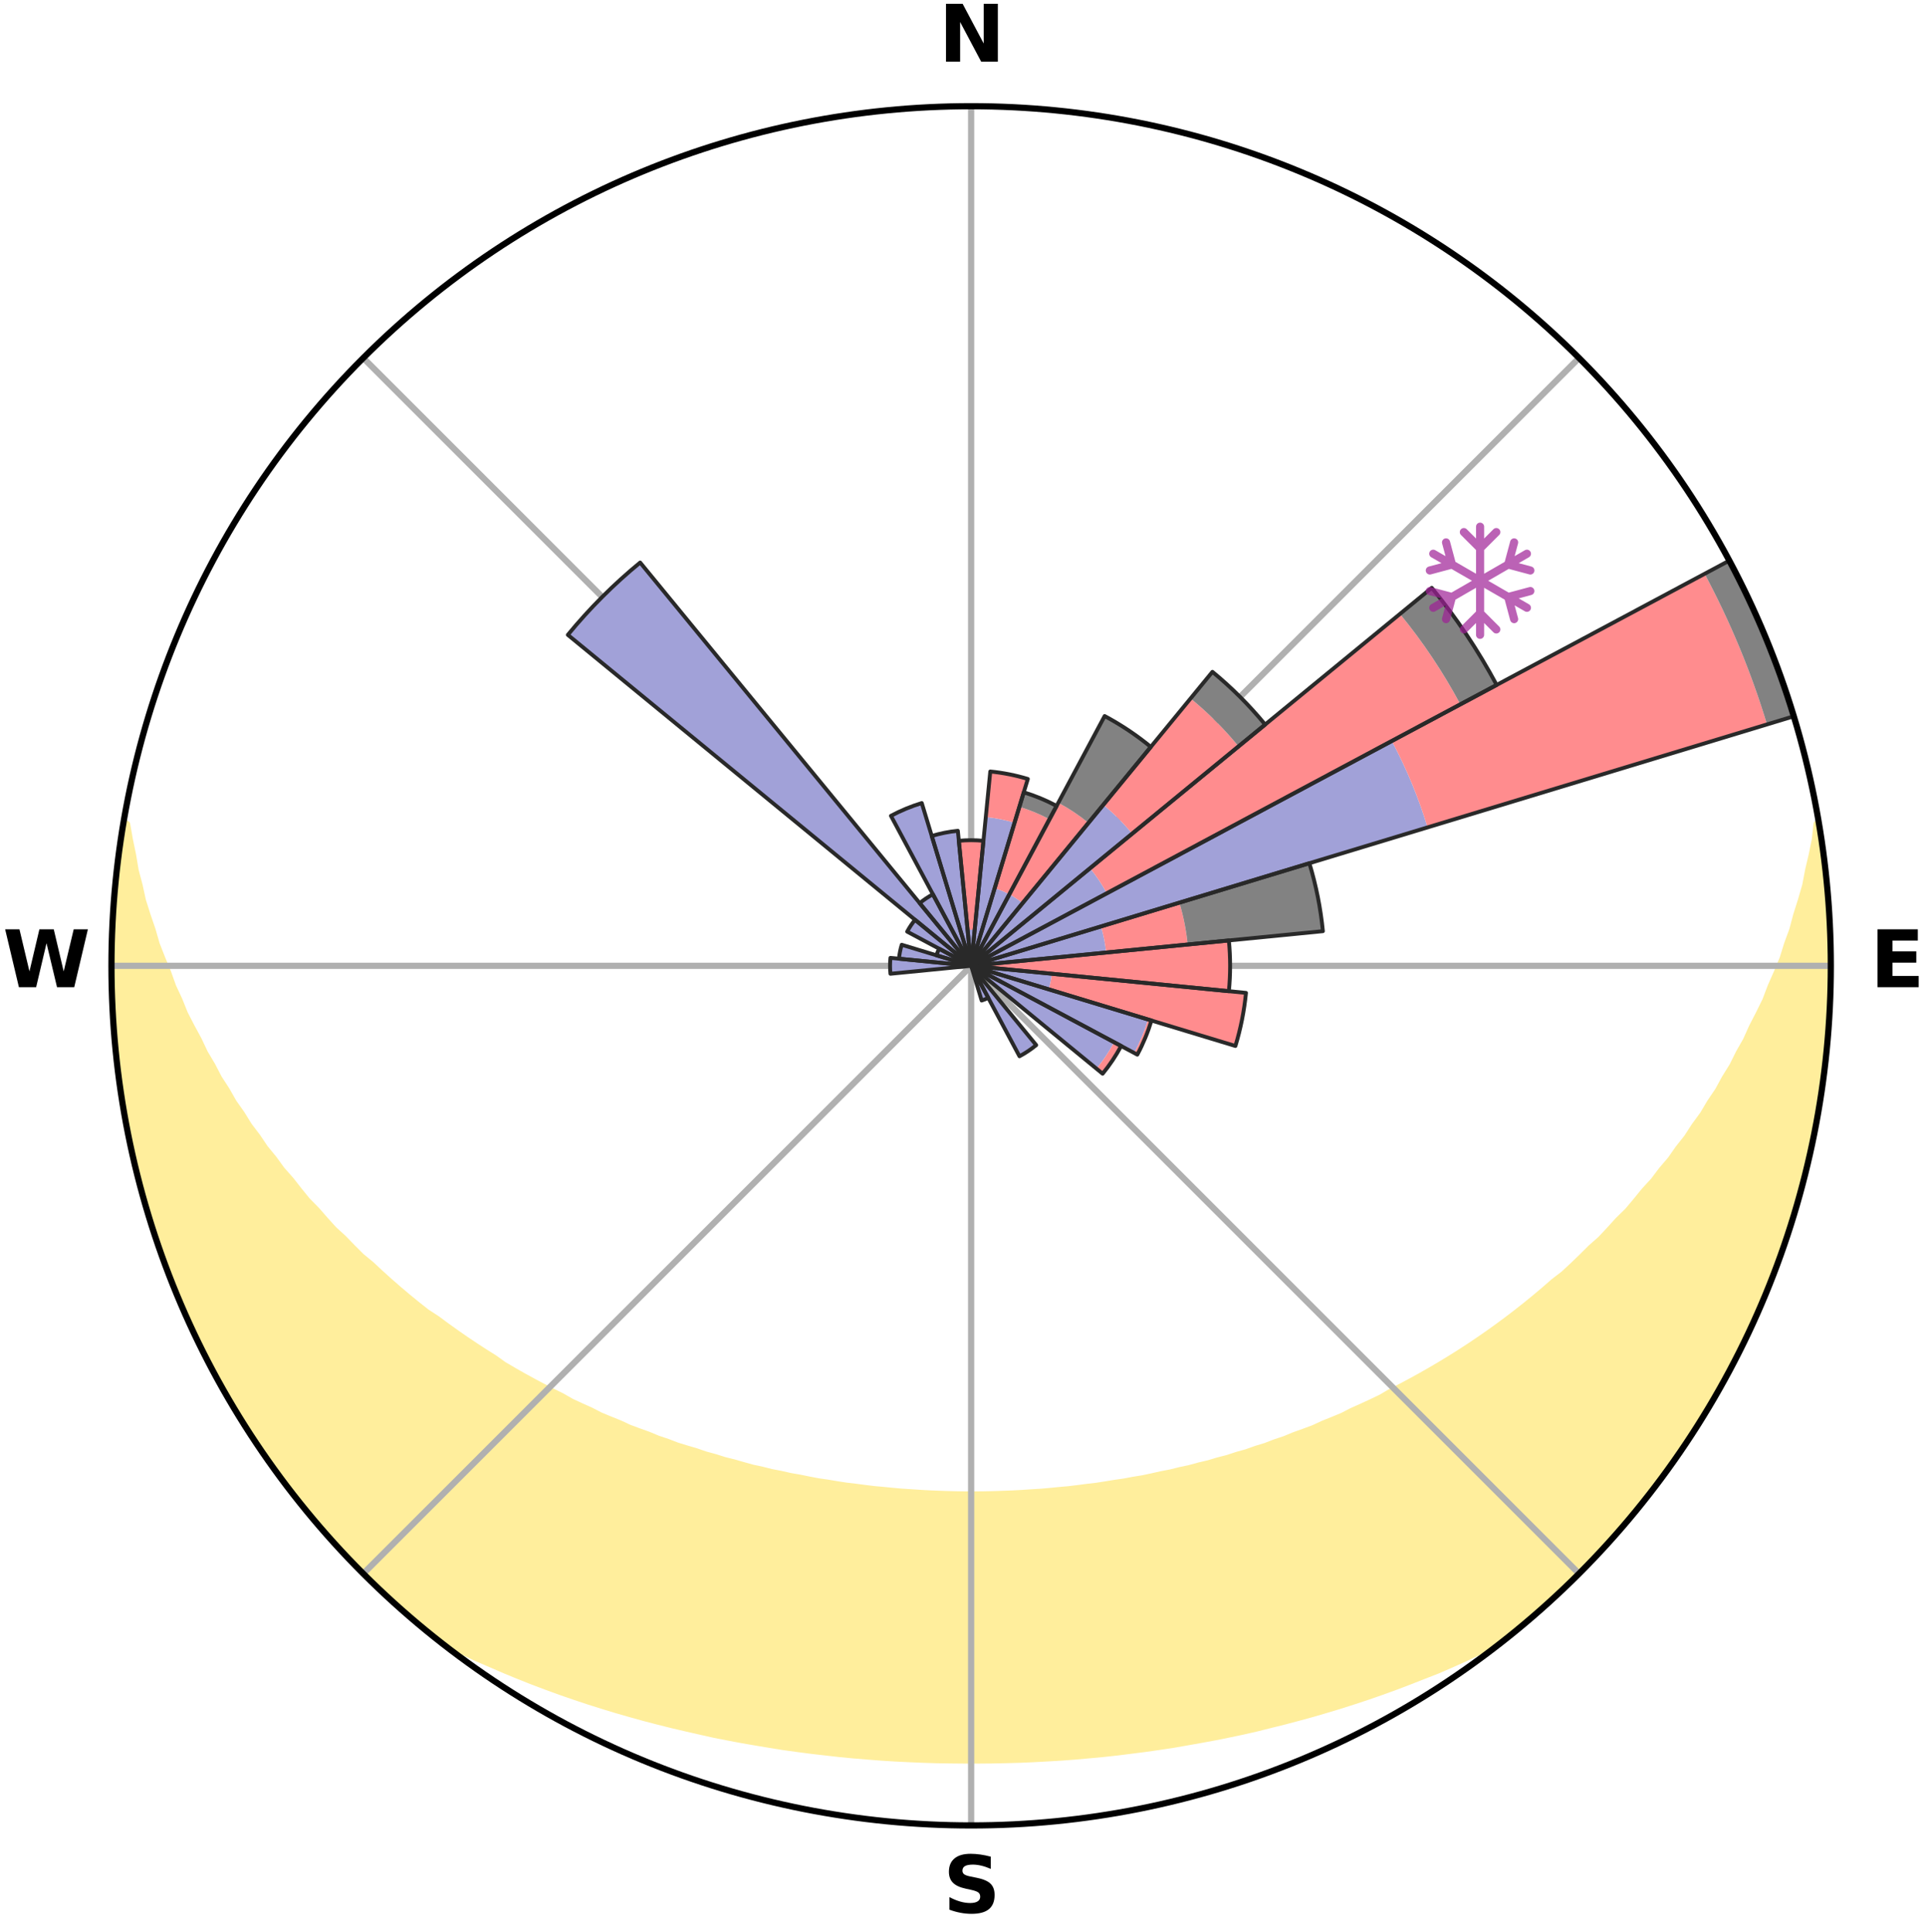<?xml version="1.0" encoding="utf-8" standalone="no"?>
<!DOCTYPE svg PUBLIC "-//W3C//DTD SVG 1.1//EN"
  "http://www.w3.org/Graphics/SVG/1.1/DTD/svg11.dtd">
<svg xmlns:xlink="http://www.w3.org/1999/xlink" width="248.41pt" height="249.158pt" viewBox="0 0 248.41 249.158" xmlns="http://www.w3.org/2000/svg" version="1.1">
 <title>Ski Rose for Ski Sunne</title>
 <defs>
  <style type="text/css">*{stroke-linejoin: round; stroke-linecap: butt}</style>
 </defs>
 <g id="figure_1">
  <g id="patch_1">
   <path d="M 0 249.158 
L 248.41 249.158 
L 248.41 0 
L 0 0 
z
" style="fill: #ffffff"/>
  </g>
  <g id="axes_1">
   <g id="patch_2">
    <path d="M 236.135 124.579 
C 236.135 110.018 233.267 95.599 227.695 82.147 
C 222.122 68.695 213.955 56.471 203.659 46.175 
C 193.363 35.879 181.139 27.711 167.687 22.139 
C 154.235 16.567 139.815 13.699 125.255 13.699 
C 110.694 13.699 96.275 16.567 82.823 22.139 
C 69.371 27.711 57.147 35.879 46.851 46.175 
C 36.555 56.471 28.387 68.695 22.815 82.147 
C 17.243 95.599 14.375 110.018 14.375 124.579 
C 14.375 139.14 17.243 153.559 22.815 167.011 
C 28.387 180.463 36.555 192.687 46.851 202.983 
C 57.147 213.279 69.371 221.447 82.823 227.019 
C 96.275 232.591 110.694 235.459 125.255 235.459 
C 139.815 235.459 154.235 232.591 167.687 227.019 
C 181.139 221.447 193.363 213.279 203.659 202.983 
C 213.955 192.687 222.122 180.463 227.695 167.011 
C 233.267 153.559 236.135 139.14 236.135 124.579 
M 125.255 124.579 
C 125.255 124.579 125.255 124.579 125.255 124.579 
C 125.255 124.579 125.255 124.579 125.255 124.579 
C 125.255 124.579 125.255 124.579 125.255 124.579 
C 125.255 124.579 125.255 124.579 125.255 124.579 
C 125.255 124.579 125.255 124.579 125.255 124.579 
C 125.255 124.579 125.255 124.579 125.255 124.579 
C 125.255 124.579 125.255 124.579 125.255 124.579 
C 125.255 124.579 125.255 124.579 125.255 124.579 
C 125.255 124.579 125.255 124.579 125.255 124.579 
C 125.255 124.579 125.255 124.579 125.255 124.579 
C 125.255 124.579 125.255 124.579 125.255 124.579 
C 125.255 124.579 125.255 124.579 125.255 124.579 
C 125.255 124.579 125.255 124.579 125.255 124.579 
C 125.255 124.579 125.255 124.579 125.255 124.579 
C 125.255 124.579 125.255 124.579 125.255 124.579 
C 125.255 124.579 125.255 124.579 125.255 124.579 
z
" style="fill: #ffffff"/>
   </g>
   <g id="PolyCollection_1">
    <defs>
     <path id="mb84a73c9c4" d="M 234.521 -142.864 
L 234.394 -142.843 
L 234.178 -140.858 
L 233.774 -138.866 
L 233.312 -136.891 
L 232.941 -134.948 
L 232.38 -133.01 
L 231.774 -131.094 
L 231.275 -129.208 
L 230.589 -127.337 
L 230.017 -125.493 
L 229.259 -123.671 
L 228.467 -121.876 
L 227.795 -120.102 
L 226.939 -118.36 
L 226.054 -116.646 
L 225.292 -114.947 
L 224.35 -113.289 
L 223.533 -111.64 
L 222.54 -110.04 
L 221.671 -108.444 
L 220.63 -106.902 
L 219.714 -105.361 
L 218.628 -103.879 
L 217.668 -102.393 
L 216.543 -100.97 
L 215.542 -99.54 
L 214.381 -98.179 
L 213.343 -96.805 
L 212.149 -95.505 
L 211.079 -94.187 
L 209.991 -92.897 
L 208.755 -91.687 
L 207.639 -90.454 
L 206.51 -89.248 
L 205.239 -88.128 
L 204.086 -86.979 
L 202.921 -85.856 
L 201.745 -84.761 
L 200.439 -83.757 
L 199.246 -82.717 
L 198.043 -81.704 
L 196.832 -80.716 
L 195.614 -79.755 
L 194.389 -78.82 
L 193.158 -77.911 
L 191.921 -77.027 
L 190.679 -76.168 
L 189.432 -75.334 
L 188.182 -74.524 
L 186.928 -73.739 
L 185.672 -72.978 
L 184.413 -72.24 
L 183.153 -71.526 
L 181.891 -70.834 
L 180.628 -70.164 
L 179.365 -69.517 
L 178.174 -68.814 
L 176.909 -68.209 
L 175.644 -67.625 
L 174.38 -67.061 
L 173.18 -66.442 
L 171.916 -65.918 
L 170.654 -65.413 
L 169.45 -64.853 
L 168.19 -64.386 
L 166.933 -63.937 
L 165.726 -63.434 
L 164.473 -63.019 
L 163.265 -62.553 
L 162.015 -62.172 
L 160.807 -61.741 
L 159.562 -61.393 
L 158.354 -60.996 
L 157.115 -60.678 
L 155.907 -60.315 
L 154.673 -60.026 
L 153.467 -59.695 
L 152.239 -59.434 
L 151.035 -59.133 
L 149.812 -58.899 
L 148.609 -58.628 
L 147.407 -58.373 
L 146.191 -58.177 
L 144.991 -57.95 
L 143.78 -57.778 
L 142.582 -57.579 
L 141.384 -57.395 
L 140.18 -57.257 
L 138.984 -57.099 
L 137.788 -56.956 
L 136.589 -56.851 
L 135.394 -56.733 
L 134.201 -56.629 
L 133.005 -56.556 
L 131.812 -56.477 
L 130.62 -56.412 
L 129.427 -56.369 
L 128.235 -56.328 
L 127.043 -56.301 
L 125.851 -56.287 
L 124.659 -56.288 
L 123.467 -56.304 
L 122.275 -56.333 
L 121.083 -56.375 
L 119.891 -56.421 
L 118.698 -56.488 
L 117.506 -56.568 
L 116.311 -56.644 
L 115.118 -56.75 
L 113.924 -56.869 
L 112.725 -56.977 
L 111.531 -57.122 
L 110.335 -57.281 
L 109.132 -57.421 
L 107.935 -57.607 
L 106.738 -57.808 
L 105.528 -57.982 
L 104.329 -58.21 
L 103.13 -58.454 
L 101.913 -58.665 
L 100.712 -58.937 
L 99.491 -59.173 
L 98.288 -59.475 
L 97.061 -59.738 
L 95.857 -60.071 
L 94.653 -60.42 
L 93.419 -60.726 
L 92.214 -61.108 
L 90.975 -61.443 
L 89.769 -61.858 
L 88.526 -62.225 
L 87.278 -62.607 
L 86.072 -63.074 
L 84.821 -63.49 
L 83.616 -63.994 
L 82.361 -64.444 
L 81.104 -64.912 
L 79.901 -65.473 
L 78.642 -65.979 
L 77.381 -66.503 
L 76.183 -67.123 
L 74.921 -67.687 
L 73.659 -68.272 
L 72.468 -68.954 
L 71.208 -69.58 
L 69.947 -70.228 
L 68.687 -70.898 
L 67.427 -71.59 
L 66.17 -72.305 
L 64.913 -73.043 
L 63.751 -73.879 
L 62.503 -74.664 
L 61.258 -75.472 
L 60.017 -76.305 
L 58.78 -77.163 
L 57.548 -78.046 
L 56.322 -78.954 
L 54.993 -79.818 
L 53.778 -80.778 
L 52.57 -81.764 
L 51.37 -82.777 
L 50.179 -83.816 
L 48.998 -84.882 
L 47.827 -85.975 
L 46.542 -87.035 
L 45.391 -88.183 
L 44.253 -89.358 
L 42.997 -90.507 
L 41.884 -91.738 
L 40.786 -92.997 
L 39.566 -94.235 
L 38.498 -95.551 
L 37.447 -96.893 
L 36.273 -98.221 
L 35.257 -99.62 
L 34.117 -101.009 
L 33.139 -102.464 
L 32.037 -103.913 
L 31.102 -105.423 
L 30.041 -106.932 
L 29.151 -108.497 
L 28.136 -110.065 
L 27.296 -111.683 
L 26.331 -113.308 
L 25.543 -114.978 
L 24.632 -116.66 
L 23.749 -118.371 
L 23.048 -120.117 
L 22.226 -121.881 
L 21.588 -123.674 
L 20.831 -125.49 
L 20.11 -127.332 
L 19.574 -129.193 
L 18.928 -131.082 
L 18.322 -132.995 
L 17.905 -134.916 
L 17.388 -136.869 
L 17.061 -138.823 
L 16.649 -140.81 
L 16.297 -142.812 
L 15.917 -142.876 
L 15.917 -142.876 
L 15.636 -140.962 
L 15.442 -139.036 
L 15.153 -137.124 
L 14.898 -135.205 
L 14.751 -133.276 
L 14.691 -131.341 
L 14.481 -129.416 
L 14.488 -127.48 
L 14.4 -125.546 
L 14.474 -123.612 
L 14.452 -121.678 
L 14.536 -119.745 
L 14.709 -117.818 
L 14.787 -115.885 
L 14.898 -113.953 
L 15.111 -112.03 
L 15.415 -110.118 
L 15.624 -108.195 
L 15.931 -106.285 
L 16.33 -104.391 
L 16.637 -102.481 
L 17.037 -100.588 
L 17.53 -98.717 
L 17.934 -96.824 
L 18.491 -94.971 
L 18.959 -93.093 
L 19.513 -91.239 
L 20.161 -89.415 
L 20.774 -87.581 
L 21.483 -85.78 
L 22.11 -83.949 
L 22.88 -82.174 
L 23.613 -80.384 
L 24.442 -78.636 
L 25.194 -76.852 
L 26.12 -75.152 
L 26.934 -73.396 
L 27.815 -71.674 
L 28.789 -70.002 
L 29.73 -68.311 
L 30.761 -66.673 
L 31.76 -65.016 
L 32.847 -63.416 
L 33.906 -61.797 
L 35.049 -60.236 
L 36.134 -58.633 
L 37.365 -57.139 
L 38.51 -55.579 
L 39.72 -54.069 
L 40.962 -52.586 
L 42.237 -51.131 
L 43.544 -49.705 
L 44.838 -48.266 
L 46.191 -46.883 
L 47.546 -45.502 
L 48.965 -44.186 
L 50.348 -42.833 
L 51.799 -41.552 
L 53.247 -40.268 
L 54.741 -39.039 
L 56.32 -37.915 
L 58.067 -37.018 
L 59.821 -36.151 
L 61.588 -35.321 
L 63.383 -34.554 
L 65.159 -33.784 
L 66.944 -33.05 
L 68.73 -32.34 
L 70.523 -31.664 
L 72.316 -31.01 
L 74.114 -30.389 
L 75.91 -29.789 
L 77.711 -29.221 
L 79.51 -28.672 
L 81.312 -28.155 
L 83.111 -27.655 
L 84.913 -27.186 
L 86.713 -26.734 
L 88.514 -26.312 
L 90.313 -25.905 
L 92.104 -25.501 
L 93.904 -25.147 
L 95.701 -24.808 
L 97.5 -24.497 
L 99.295 -24.2 
L 101.086 -23.91 
L 102.882 -23.663 
L 104.676 -23.428 
L 106.469 -23.222 
L 108.259 -23.018 
L 110.051 -22.845 
L 111.842 -22.698 
L 113.631 -22.558 
L 115.42 -22.444 
L 117.21 -22.357 
L 118.998 -22.279 
L 120.786 -22.223 
L 122.574 -22.193 
L 124.361 -22.176 
L 126.149 -22.175 
L 127.936 -22.191 
L 129.724 -22.228 
L 131.512 -22.277 
L 133.3 -22.355 
L 135.089 -22.451 
L 136.879 -22.557 
L 138.669 -22.691 
L 140.458 -22.852 
L 142.25 -23.018 
L 144.042 -23.212 
L 145.832 -23.437 
L 147.627 -23.664 
L 149.421 -23.919 
L 151.218 -24.187 
L 153.009 -24.5 
L 154.805 -24.819 
L 156.604 -25.151 
L 158.402 -25.513 
L 160.203 -25.889 
L 162.002 -26.295 
L 163.792 -26.746 
L 165.594 -27.191 
L 167.393 -27.668 
L 169.195 -28.16 
L 170.994 -28.685 
L 172.796 -29.227 
L 174.592 -29.802 
L 176.392 -30.396 
L 178.186 -31.023 
L 179.982 -31.671 
L 181.771 -32.353 
L 183.561 -33.057 
L 185.366 -33.761 
L 187.142 -34.532 
L 188.917 -35.328 
L 190.679 -36.164 
L 192.437 -37.026 
L 194.208 -37.893 
L 195.782 -39.023 
L 197.254 -40.279 
L 198.718 -41.544 
L 200.163 -42.831 
L 201.571 -44.158 
L 202.952 -45.514 
L 204.32 -46.881 
L 205.648 -48.289 
L 206.988 -49.685 
L 208.249 -51.152 
L 209.526 -52.605 
L 210.768 -54.087 
L 211.98 -55.595 
L 213.15 -57.135 
L 214.381 -58.629 
L 215.477 -60.224 
L 216.618 -61.787 
L 217.667 -63.413 
L 218.735 -65.025 
L 219.765 -66.663 
L 220.711 -68.351 
L 221.722 -70 
L 222.644 -71.701 
L 223.591 -73.389 
L 224.438 -75.128 
L 225.32 -76.851 
L 226.062 -78.638 
L 226.908 -80.379 
L 227.691 -82.149 
L 228.329 -83.977 
L 229.069 -85.765 
L 229.751 -87.575 
L 230.401 -89.398 
L 230.917 -91.264 
L 231.497 -93.109 
L 232.045 -94.964 
L 232.571 -96.825 
L 233.05 -98.7 
L 233.495 -100.583 
L 233.907 -102.474 
L 234.165 -104.394 
L 234.507 -106.297 
L 234.815 -108.205 
L 235.092 -110.119 
L 235.33 -112.038 
L 235.535 -113.96 
L 235.707 -115.886 
L 235.842 -117.815 
L 235.944 -119.746 
L 236.012 -121.679 
L 236.045 -123.612 
L 236.044 -125.546 
L 236.009 -127.479 
L 235.941 -129.412 
L 235.838 -131.343 
L 235.701 -133.271 
L 235.532 -135.198 
L 235.329 -137.12 
L 235.092 -139.039 
L 234.823 -140.954 
L 234.521 -142.864 
z
" style="stroke: #ffee9c"/>
    </defs>
    <g clip-path="url(#p5af7e54f10)">
     <use xlink:href="#mb84a73c9c4" x="0" y="249.158" style="fill: #ffee9c; stroke: #ffee9c"/>
    </g>
   </g>
   <g id="matplotlib.axis_1">
    <g id="xtick_1">
     <g id="line2d_1">
      <path d="M 125.255 124.579 
L 125.255 13.699 
" clip-path="url(#p5af7e54f10)" style="fill: none; stroke: #b0b0b0; stroke-width: 0.8; stroke-linecap: square"/>
     </g>
     <g id="text_1">
      <!-- N -->
      <g transform="translate(121.07 7.958) scale(0.1 -0.1)">
       <defs>
        <path id="DejaVuSans-Bold-4e" d="M 588 4666 
L 1931 4666 
L 3628 1466 
L 3628 4666 
L 4769 4666 
L 4769 0 
L 3425 0 
L 1728 3200 
L 1728 0 
L 588 0 
L 588 4666 
z
" transform="scale(0.016)"/>
       </defs>
       <use xlink:href="#DejaVuSans-Bold-4e"/>
      </g>
     </g>
    </g>
    <g id="xtick_2">
     <g id="line2d_2">
      <path d="M 125.255 124.579 
L 203.659 46.175 
" clip-path="url(#p5af7e54f10)" style="fill: none; stroke: #b0b0b0; stroke-width: 0.8; stroke-linecap: square"/>
     </g>
    </g>
    <g id="xtick_3">
     <g id="line2d_3">
      <path d="M 125.255 124.579 
L 236.135 124.579 
" clip-path="url(#p5af7e54f10)" style="fill: none; stroke: #b0b0b0; stroke-width: 0.8; stroke-linecap: square"/>
     </g>
     <g id="text_2">
      <!-- E -->
      <g transform="translate(241.219 127.338) scale(0.1 -0.1)">
       <defs>
        <path id="DejaVuSans-Bold-45" d="M 588 4666 
L 3834 4666 
L 3834 3756 
L 1791 3756 
L 1791 2888 
L 3713 2888 
L 3713 1978 
L 1791 1978 
L 1791 909 
L 3903 909 
L 3903 0 
L 588 0 
L 588 4666 
z
" transform="scale(0.016)"/>
       </defs>
       <use xlink:href="#DejaVuSans-Bold-45"/>
      </g>
     </g>
    </g>
    <g id="xtick_4">
     <g id="line2d_4">
      <path d="M 125.255 124.579 
L 203.659 202.983 
" clip-path="url(#p5af7e54f10)" style="fill: none; stroke: #b0b0b0; stroke-width: 0.8; stroke-linecap: square"/>
     </g>
    </g>
    <g id="xtick_5">
     <g id="line2d_5">
      <path d="M 125.255 124.579 
L 125.255 235.459 
" clip-path="url(#p5af7e54f10)" style="fill: none; stroke: #b0b0b0; stroke-width: 0.8; stroke-linecap: square"/>
     </g>
     <g id="text_3">
      <!-- S -->
      <g transform="translate(121.654 246.718) scale(0.1 -0.1)">
       <defs>
        <path id="DejaVuSans-Bold-53" d="M 3834 4519 
L 3834 3531 
Q 3450 3703 3084 3790 
Q 2719 3878 2394 3878 
Q 1963 3878 1756 3759 
Q 1550 3641 1550 3391 
Q 1550 3203 1689 3098 
Q 1828 2994 2194 2919 
L 2706 2816 
Q 3484 2659 3812 2340 
Q 4141 2022 4141 1434 
Q 4141 663 3683 286 
Q 3225 -91 2284 -91 
Q 1841 -91 1394 -6 
Q 947 78 500 244 
L 500 1259 
Q 947 1022 1364 901 
Q 1781 781 2169 781 
Q 2563 781 2772 912 
Q 2981 1044 2981 1288 
Q 2981 1506 2839 1625 
Q 2697 1744 2272 1838 
L 1806 1941 
Q 1106 2091 782 2419 
Q 459 2747 459 3303 
Q 459 4000 909 4375 
Q 1359 4750 2203 4750 
Q 2588 4750 2994 4692 
Q 3400 4634 3834 4519 
z
" transform="scale(0.016)"/>
       </defs>
       <use xlink:href="#DejaVuSans-Bold-53"/>
      </g>
     </g>
    </g>
    <g id="xtick_6">
     <g id="line2d_6">
      <path d="M 125.255 124.579 
L 46.851 202.983 
" clip-path="url(#p5af7e54f10)" style="fill: none; stroke: #b0b0b0; stroke-width: 0.8; stroke-linecap: square"/>
     </g>
    </g>
    <g id="xtick_7">
     <g id="line2d_7">
      <path d="M 125.255 124.579 
L 14.375 124.579 
" clip-path="url(#p5af7e54f10)" style="fill: none; stroke: #b0b0b0; stroke-width: 0.8; stroke-linecap: square"/>
     </g>
     <g id="text_4">
      <!-- W -->
      <g transform="translate(0.36 127.338) scale(0.1 -0.1)">
       <defs>
        <path id="DejaVuSans-Bold-57" d="M 191 4666 
L 1344 4666 
L 2150 1275 
L 2950 4666 
L 4109 4666 
L 4909 1275 
L 5716 4666 
L 6859 4666 
L 5759 0 
L 4372 0 
L 3525 3547 
L 2688 0 
L 1300 0 
L 191 4666 
z
" transform="scale(0.016)"/>
       </defs>
       <use xlink:href="#DejaVuSans-Bold-57"/>
      </g>
     </g>
    </g>
    <g id="xtick_8">
     <g id="line2d_8">
      <path d="M 125.255 124.579 
L 46.851 46.175 
" clip-path="url(#p5af7e54f10)" style="fill: none; stroke: #b0b0b0; stroke-width: 0.8; stroke-linecap: square"/>
     </g>
    </g>
   </g>
   <g id="matplotlib.axis_2"/>
   <g id="patch_3">
    <path d="M 125.255 124.579 
C 125.255 124.579 125.255 124.579 125.255 124.579 
C 125.255 124.579 125.255 124.579 125.255 124.579 
L 125.255 124.579 
C 125.255 124.579 125.255 124.579 125.255 124.579 
C 125.255 124.579 125.255 124.579 125.255 124.579 
z
" clip-path="url(#p5af7e54f10)" style="fill: #d9d9d9"/>
   </g>
   <g id="patch_4">
    <path d="M 125.255 124.579 
C 125.255 124.579 125.255 124.579 125.255 124.579 
C 125.255 124.579 125.255 124.579 125.255 124.579 
L 125.255 124.579 
C 125.255 124.579 125.255 124.579 125.255 124.579 
C 125.255 124.579 125.255 124.579 125.255 124.579 
z
" clip-path="url(#p5af7e54f10)" style="fill: #d9d9d9"/>
   </g>
   <g id="patch_5">
    <path d="M 125.255 124.579 
C 125.255 124.579 125.255 124.579 125.255 124.579 
C 125.255 124.579 125.255 124.579 125.255 124.579 
L 125.255 124.579 
C 125.255 124.579 125.255 124.579 125.255 124.579 
C 125.255 124.579 125.255 124.579 125.255 124.579 
z
" clip-path="url(#p5af7e54f10)" style="fill: #d9d9d9"/>
   </g>
   <g id="patch_6">
    <path d="M 125.255 124.579 
C 125.255 124.579 125.255 124.579 125.255 124.579 
C 125.255 124.579 125.255 124.579 125.255 124.579 
L 125.255 124.579 
C 125.255 124.579 125.255 124.579 125.255 124.579 
C 125.255 124.579 125.255 124.579 125.255 124.579 
z
" clip-path="url(#p5af7e54f10)" style="fill: #d9d9d9"/>
   </g>
   <g id="patch_7">
    <path d="M 125.255 124.579 
C 125.255 124.579 125.255 124.579 125.255 124.579 
C 125.255 124.579 125.255 124.579 125.255 124.579 
L 125.255 124.579 
C 125.255 124.579 125.255 124.579 125.255 124.579 
C 125.255 124.579 125.255 124.579 125.255 124.579 
z
" clip-path="url(#p5af7e54f10)" style="fill: #d9d9d9"/>
   </g>
   <g id="patch_8">
    <path d="M 125.255 124.579 
C 125.255 124.579 125.255 124.579 125.255 124.579 
C 125.255 124.579 125.255 124.579 125.255 124.579 
L 125.255 124.579 
C 125.255 124.579 125.255 124.579 125.255 124.579 
C 125.255 124.579 125.255 124.579 125.255 124.579 
z
" clip-path="url(#p5af7e54f10)" style="fill: #d9d9d9"/>
   </g>
   <g id="patch_9">
    <path d="M 125.255 124.579 
C 125.255 124.579 125.255 124.579 125.255 124.579 
C 125.255 124.579 125.255 124.579 125.255 124.579 
L 125.255 124.579 
C 125.255 124.579 125.255 124.579 125.255 124.579 
C 125.255 124.579 125.255 124.579 125.255 124.579 
z
" clip-path="url(#p5af7e54f10)" style="fill: #d9d9d9"/>
   </g>
   <g id="patch_10">
    <path d="M 125.255 124.579 
C 125.255 124.579 125.255 124.579 125.255 124.579 
C 125.255 124.579 125.255 124.579 125.255 124.579 
L 125.255 124.579 
C 125.255 124.579 125.255 124.579 125.255 124.579 
C 125.255 124.579 125.255 124.579 125.255 124.579 
z
" clip-path="url(#p5af7e54f10)" style="fill: #d9d9d9"/>
   </g>
   <g id="patch_11">
    <path d="M 125.255 124.579 
C 125.255 124.579 125.255 124.579 125.255 124.579 
C 125.255 124.579 125.255 124.579 125.255 124.579 
L 125.255 124.579 
C 125.255 124.579 125.255 124.579 125.255 124.579 
C 125.255 124.579 125.255 124.579 125.255 124.579 
z
" clip-path="url(#p5af7e54f10)" style="fill: #d9d9d9"/>
   </g>
   <g id="patch_12">
    <path d="M 125.255 124.579 
C 125.255 124.579 125.255 124.579 125.255 124.579 
C 125.255 124.579 125.255 124.579 125.255 124.579 
L 125.255 124.579 
C 125.255 124.579 125.255 124.579 125.255 124.579 
C 125.255 124.579 125.255 124.579 125.255 124.579 
z
" clip-path="url(#p5af7e54f10)" style="fill: #d9d9d9"/>
   </g>
   <g id="patch_13">
    <path d="M 125.255 124.579 
C 125.255 124.579 125.255 124.579 125.255 124.579 
C 125.255 124.579 125.255 124.579 125.255 124.579 
L 125.255 124.579 
C 125.255 124.579 125.255 124.579 125.255 124.579 
C 125.255 124.579 125.255 124.579 125.255 124.579 
z
" clip-path="url(#p5af7e54f10)" style="fill: #d9d9d9"/>
   </g>
   <g id="patch_14">
    <path d="M 125.255 124.579 
C 125.255 124.579 125.255 124.579 125.255 124.579 
C 125.255 124.579 125.255 124.579 125.255 124.579 
L 125.255 124.579 
C 125.255 124.579 125.255 124.579 125.255 124.579 
C 125.255 124.579 125.255 124.579 125.255 124.579 
z
" clip-path="url(#p5af7e54f10)" style="fill: #d9d9d9"/>
   </g>
   <g id="patch_15">
    <path d="M 125.255 124.579 
C 125.255 124.579 125.255 124.579 125.255 124.579 
C 125.255 124.579 125.255 124.579 125.255 124.579 
L 125.255 124.579 
C 125.255 124.579 125.255 124.579 125.255 124.579 
C 125.255 124.579 125.255 124.579 125.255 124.579 
z
" clip-path="url(#p5af7e54f10)" style="fill: #d9d9d9"/>
   </g>
   <g id="patch_16">
    <path d="M 125.255 124.579 
C 125.255 124.579 125.255 124.579 125.255 124.579 
C 125.255 124.579 125.255 124.579 125.255 124.579 
L 125.255 124.579 
C 125.255 124.579 125.255 124.579 125.255 124.579 
C 125.255 124.579 125.255 124.579 125.255 124.579 
z
" clip-path="url(#p5af7e54f10)" style="fill: #d9d9d9"/>
   </g>
   <g id="patch_17">
    <path d="M 125.255 124.579 
C 125.255 124.579 125.255 124.579 125.255 124.579 
C 125.255 124.579 125.255 124.579 125.255 124.579 
L 125.255 124.579 
C 125.255 124.579 125.255 124.579 125.255 124.579 
C 125.255 124.579 125.255 124.579 125.255 124.579 
z
" clip-path="url(#p5af7e54f10)" style="fill: #d9d9d9"/>
   </g>
   <g id="patch_18">
    <path d="M 125.255 124.579 
C 125.255 124.579 125.255 124.579 125.255 124.579 
C 125.255 124.579 125.255 124.579 125.255 124.579 
L 125.255 124.579 
C 125.255 124.579 125.255 124.579 125.255 124.579 
C 125.255 124.579 125.255 124.579 125.255 124.579 
z
" clip-path="url(#p5af7e54f10)" style="fill: #d9d9d9"/>
   </g>
   <g id="patch_19">
    <path d="M 125.255 124.579 
C 125.255 124.579 125.255 124.579 125.255 124.579 
C 125.255 124.579 125.255 124.579 125.255 124.579 
L 125.255 124.579 
C 125.255 124.579 125.255 124.579 125.255 124.579 
C 125.255 124.579 125.255 124.579 125.255 124.579 
z
" clip-path="url(#p5af7e54f10)" style="fill: #d9d9d9"/>
   </g>
   <g id="patch_20">
    <path d="M 125.255 124.579 
C 125.255 124.579 125.255 124.579 125.255 124.579 
C 125.255 124.579 125.255 124.579 125.255 124.579 
L 125.255 124.579 
C 125.255 124.579 125.255 124.579 125.255 124.579 
C 125.255 124.579 125.255 124.579 125.255 124.579 
z
" clip-path="url(#p5af7e54f10)" style="fill: #d9d9d9"/>
   </g>
   <g id="patch_21">
    <path d="M 125.255 124.579 
C 125.255 124.579 125.255 124.579 125.255 124.579 
C 125.255 124.579 125.255 124.579 125.255 124.579 
L 125.255 124.579 
C 125.255 124.579 125.255 124.579 125.255 124.579 
C 125.255 124.579 125.255 124.579 125.255 124.579 
z
" clip-path="url(#p5af7e54f10)" style="fill: #d9d9d9"/>
   </g>
   <g id="patch_22">
    <path d="M 125.255 124.579 
C 125.255 124.579 125.255 124.579 125.255 124.579 
C 125.255 124.579 125.255 124.579 125.255 124.579 
L 125.255 124.579 
C 125.255 124.579 125.255 124.579 125.255 124.579 
C 125.255 124.579 125.255 124.579 125.255 124.579 
z
" clip-path="url(#p5af7e54f10)" style="fill: #d9d9d9"/>
   </g>
   <g id="patch_23">
    <path d="M 125.255 124.579 
C 125.255 124.579 125.255 124.579 125.255 124.579 
C 125.255 124.579 125.255 124.579 125.255 124.579 
L 125.255 124.579 
C 125.255 124.579 125.255 124.579 125.255 124.579 
C 125.255 124.579 125.255 124.579 125.255 124.579 
z
" clip-path="url(#p5af7e54f10)" style="fill: #d9d9d9"/>
   </g>
   <g id="patch_24">
    <path d="M 125.255 124.579 
C 125.255 124.579 125.255 124.579 125.255 124.579 
C 125.255 124.579 125.255 124.579 125.255 124.579 
L 125.255 124.579 
C 125.255 124.579 125.255 124.579 125.255 124.579 
C 125.255 124.579 125.255 124.579 125.255 124.579 
z
" clip-path="url(#p5af7e54f10)" style="fill: #d9d9d9"/>
   </g>
   <g id="patch_25">
    <path d="M 125.255 124.579 
C 125.255 124.579 125.255 124.579 125.255 124.579 
C 125.255 124.579 125.255 124.579 125.255 124.579 
L 125.255 124.579 
C 125.255 124.579 125.255 124.579 125.255 124.579 
C 125.255 124.579 125.255 124.579 125.255 124.579 
z
" clip-path="url(#p5af7e54f10)" style="fill: #d9d9d9"/>
   </g>
   <g id="patch_26">
    <path d="M 125.255 124.579 
C 125.255 124.579 125.255 124.579 125.255 124.579 
C 125.255 124.579 125.255 124.579 125.255 124.579 
L 125.255 124.579 
C 125.255 124.579 125.255 124.579 125.255 124.579 
C 125.255 124.579 125.255 124.579 125.255 124.579 
z
" clip-path="url(#p5af7e54f10)" style="fill: #d9d9d9"/>
   </g>
   <g id="patch_27">
    <path d="M 125.255 124.579 
C 125.255 124.579 125.255 124.579 125.255 124.579 
C 125.255 124.579 125.255 124.579 125.255 124.579 
L 125.255 124.579 
C 125.255 124.579 125.255 124.579 125.255 124.579 
C 125.255 124.579 125.255 124.579 125.255 124.579 
z
" clip-path="url(#p5af7e54f10)" style="fill: #d9d9d9"/>
   </g>
   <g id="patch_28">
    <path d="M 125.255 124.579 
C 125.255 124.579 125.255 124.579 125.255 124.579 
C 125.255 124.579 125.255 124.579 125.255 124.579 
L 125.255 124.579 
C 125.255 124.579 125.255 124.579 125.255 124.579 
C 125.255 124.579 125.255 124.579 125.255 124.579 
z
" clip-path="url(#p5af7e54f10)" style="fill: #d9d9d9"/>
   </g>
   <g id="patch_29">
    <path d="M 125.255 124.579 
C 125.255 124.579 125.255 124.579 125.255 124.579 
C 125.255 124.579 125.255 124.579 125.255 124.579 
L 125.255 124.579 
C 125.255 124.579 125.255 124.579 125.255 124.579 
C 125.255 124.579 125.255 124.579 125.255 124.579 
z
" clip-path="url(#p5af7e54f10)" style="fill: #d9d9d9"/>
   </g>
   <g id="patch_30">
    <path d="M 125.255 124.579 
C 125.255 124.579 125.255 124.579 125.255 124.579 
C 125.255 124.579 125.255 124.579 125.255 124.579 
L 125.255 124.579 
C 125.255 124.579 125.255 124.579 125.255 124.579 
C 125.255 124.579 125.255 124.579 125.255 124.579 
z
" clip-path="url(#p5af7e54f10)" style="fill: #d9d9d9"/>
   </g>
   <g id="patch_31">
    <path d="M 125.255 124.579 
C 125.255 124.579 125.255 124.579 125.255 124.579 
C 125.255 124.579 125.255 124.579 125.255 124.579 
L 125.255 124.579 
C 125.255 124.579 125.255 124.579 125.255 124.579 
C 125.255 124.579 125.255 124.579 125.255 124.579 
z
" clip-path="url(#p5af7e54f10)" style="fill: #d9d9d9"/>
   </g>
   <g id="patch_32">
    <path d="M 125.255 124.579 
C 125.255 124.579 125.255 124.579 125.255 124.579 
C 125.255 124.579 125.255 124.579 125.255 124.579 
L 125.255 124.579 
C 125.255 124.579 125.255 124.579 125.255 124.579 
C 125.255 124.579 125.255 124.579 125.255 124.579 
z
" clip-path="url(#p5af7e54f10)" style="fill: #d9d9d9"/>
   </g>
   <g id="patch_33">
    <path d="M 125.255 124.579 
C 125.255 124.579 125.255 124.579 125.255 124.579 
C 125.255 124.579 125.255 124.579 125.255 124.579 
L 125.255 124.579 
C 125.255 124.579 125.255 124.579 125.255 124.579 
C 125.255 124.579 125.255 124.579 125.255 124.579 
z
" clip-path="url(#p5af7e54f10)" style="fill: #d9d9d9"/>
   </g>
   <g id="patch_34">
    <path d="M 125.255 124.579 
C 125.255 124.579 125.255 124.579 125.255 124.579 
C 125.255 124.579 125.255 124.579 125.255 124.579 
L 125.255 124.579 
C 125.255 124.579 125.255 124.579 125.255 124.579 
C 125.255 124.579 125.255 124.579 125.255 124.579 
z
" clip-path="url(#p5af7e54f10)" style="fill: #d9d9d9"/>
   </g>
   <g id="patch_35">
    <path d="M 125.255 124.579 
C 125.255 124.579 125.255 124.579 125.255 124.579 
C 125.255 124.579 125.255 124.579 125.255 124.579 
L 125.713 119.924 
C 125.561 119.909 125.408 119.902 125.255 119.902 
C 125.102 119.902 124.949 119.909 124.796 119.924 
z
" clip-path="url(#p5af7e54f10)" style="fill: #a1a1d8"/>
   </g>
   <g id="patch_36">
    <path d="M 125.255 124.579 
C 125.255 124.579 125.255 124.579 125.255 124.579 
C 125.255 124.579 125.255 124.579 125.255 124.579 
L 130.853 106.125 
C 130.249 105.942 129.636 105.788 129.017 105.665 
C 128.398 105.542 127.773 105.449 127.145 105.387 
z
" clip-path="url(#p5af7e54f10)" style="fill: #a1a1d8"/>
   </g>
   <g id="patch_37">
    <path d="M 125.255 124.579 
C 125.255 124.579 125.255 124.579 125.255 124.579 
C 125.255 124.579 125.255 124.579 125.255 124.579 
L 130.185 115.355 
C 129.883 115.194 129.573 115.048 129.257 114.917 
C 128.941 114.786 128.618 114.67 128.291 114.571 
z
" clip-path="url(#p5af7e54f10)" style="fill: #a1a1d8"/>
   </g>
   <g id="patch_38">
    <path d="M 125.255 124.579 
C 125.255 124.579 125.255 124.579 125.255 124.579 
C 125.255 124.579 125.255 124.579 125.255 124.579 
L 131.89 116.495 
C 131.625 116.277 131.35 116.073 131.065 115.883 
C 130.781 115.693 130.487 115.517 130.185 115.355 
z
" clip-path="url(#p5af7e54f10)" style="fill: #a1a1d8"/>
   </g>
   <g id="patch_39">
    <path d="M 125.255 124.579 
C 125.255 124.579 125.255 124.579 125.255 124.579 
C 125.255 124.579 125.255 124.579 125.255 124.579 
L 146.024 107.534 
C 145.466 106.854 144.876 106.202 144.254 105.58 
C 143.632 104.958 142.98 104.367 142.3 103.809 
z
" clip-path="url(#p5af7e54f10)" style="fill: #a1a1d8"/>
   </g>
   <g id="patch_40">
    <path d="M 125.255 124.579 
C 125.255 124.579 125.255 124.579 125.255 124.579 
C 125.255 124.579 125.255 124.579 125.255 124.579 
L 142.755 115.225 
C 142.449 114.652 142.115 114.095 141.754 113.555 
C 141.393 113.014 141.006 112.492 140.594 111.99 
z
" clip-path="url(#p5af7e54f10)" style="fill: #a1a1d8"/>
   </g>
   <g id="patch_41">
    <path d="M 125.255 124.579 
C 125.255 124.579 125.255 124.579 125.255 124.579 
C 125.255 124.579 125.255 124.579 125.255 124.579 
L 184.125 106.721 
C 183.54 104.794 182.861 102.897 182.091 101.037 
C 181.32 99.176 180.459 97.355 179.51 95.579 
z
" clip-path="url(#p5af7e54f10)" style="fill: #a1a1d8"/>
   </g>
   <g id="patch_42">
    <path d="M 125.255 124.579 
C 125.255 124.579 125.255 124.579 125.255 124.579 
C 125.255 124.579 125.255 124.579 125.255 124.579 
L 142.671 122.864 
C 142.615 122.294 142.531 121.727 142.419 121.165 
C 142.307 120.603 142.168 120.047 142.002 119.499 
z
" clip-path="url(#p5af7e54f10)" style="fill: #a1a1d8"/>
   </g>
   <g id="patch_43">
    <path d="M 125.255 124.579 
C 125.255 124.579 125.255 124.579 125.255 124.579 
C 125.255 124.579 125.255 124.579 125.255 124.579 
L 125.255 124.579 
C 125.255 124.579 125.255 124.579 125.255 124.579 
C 125.255 124.579 125.255 124.579 125.255 124.579 
z
" clip-path="url(#p5af7e54f10)" style="fill: #a1a1d8"/>
   </g>
   <g id="patch_44">
    <path d="M 125.255 124.579 
C 125.255 124.579 125.255 124.579 125.255 124.579 
C 125.255 124.579 125.255 124.579 125.255 124.579 
L 135.263 127.615 
C 135.362 127.287 135.446 126.955 135.512 126.619 
C 135.579 126.284 135.629 125.945 135.663 125.604 
z
" clip-path="url(#p5af7e54f10)" style="fill: #a1a1d8"/>
   </g>
   <g id="patch_45">
    <path d="M 125.255 124.579 
C 125.255 124.579 125.255 124.579 125.255 124.579 
C 125.255 124.579 125.255 124.579 125.255 124.579 
L 146.288 135.821 
C 146.656 135.133 146.99 134.427 147.289 133.706 
C 147.587 132.985 147.85 132.249 148.077 131.502 
z
" clip-path="url(#p5af7e54f10)" style="fill: #a1a1d8"/>
   </g>
   <g id="patch_46">
    <path d="M 125.255 124.579 
C 125.255 124.579 125.255 124.579 125.255 124.579 
C 125.255 124.579 125.255 124.579 125.255 124.579 
L 141.424 137.849 
C 141.858 137.319 142.266 136.769 142.647 136.2 
C 143.027 135.631 143.379 135.043 143.702 134.439 
z
" clip-path="url(#p5af7e54f10)" style="fill: #a1a1d8"/>
   </g>
   <g id="patch_47">
    <path d="M 125.255 124.579 
C 125.255 124.579 125.255 124.579 125.255 124.579 
C 125.255 124.579 125.255 124.579 125.255 124.579 
L 125.255 124.579 
C 125.255 124.579 125.255 124.579 125.255 124.579 
C 125.255 124.579 125.255 124.579 125.255 124.579 
z
" clip-path="url(#p5af7e54f10)" style="fill: #a1a1d8"/>
   </g>
   <g id="patch_48">
    <path d="M 125.255 124.579 
C 125.255 124.579 125.255 124.579 125.255 124.579 
C 125.255 124.579 125.255 124.579 125.255 124.579 
L 131.491 136.246 
C 131.873 136.042 132.245 135.819 132.605 135.579 
C 132.965 135.338 133.313 135.08 133.647 134.805 
z
" clip-path="url(#p5af7e54f10)" style="fill: #a1a1d8"/>
   </g>
   <g id="patch_49">
    <path d="M 125.255 124.579 
C 125.255 124.579 125.255 124.579 125.255 124.579 
C 125.255 124.579 125.255 124.579 125.255 124.579 
L 126.613 129.055 
C 126.759 129.01 126.903 128.959 127.045 128.9 
C 127.186 128.842 127.325 128.776 127.46 128.704 
z
" clip-path="url(#p5af7e54f10)" style="fill: #a1a1d8"/>
   </g>
   <g id="patch_50">
    <path d="M 125.255 124.579 
C 125.255 124.579 125.255 124.579 125.255 124.579 
C 125.255 124.579 125.255 124.579 125.255 124.579 
L 125.255 124.579 
C 125.255 124.579 125.255 124.579 125.255 124.579 
C 125.255 124.579 125.255 124.579 125.255 124.579 
z
" clip-path="url(#p5af7e54f10)" style="fill: #a1a1d8"/>
   </g>
   <g id="patch_51">
    <path d="M 125.255 124.579 
C 125.255 124.579 125.255 124.579 125.255 124.579 
C 125.255 124.579 125.255 124.579 125.255 124.579 
L 125.255 124.579 
C 125.255 124.579 125.255 124.579 125.255 124.579 
C 125.255 124.579 125.255 124.579 125.255 124.579 
z
" clip-path="url(#p5af7e54f10)" style="fill: #a1a1d8"/>
   </g>
   <g id="patch_52">
    <path d="M 125.255 124.579 
C 125.255 124.579 125.255 124.579 125.255 124.579 
C 125.255 124.579 125.255 124.579 125.255 124.579 
L 125.255 124.579 
C 125.255 124.579 125.255 124.579 125.255 124.579 
C 125.255 124.579 125.255 124.579 125.255 124.579 
z
" clip-path="url(#p5af7e54f10)" style="fill: #a1a1d8"/>
   </g>
   <g id="patch_53">
    <path d="M 125.255 124.579 
C 125.255 124.579 125.255 124.579 125.255 124.579 
C 125.255 124.579 125.255 124.579 125.255 124.579 
L 125.255 124.579 
C 125.255 124.579 125.255 124.579 125.255 124.579 
C 125.255 124.579 125.255 124.579 125.255 124.579 
z
" clip-path="url(#p5af7e54f10)" style="fill: #a1a1d8"/>
   </g>
   <g id="patch_54">
    <path d="M 125.255 124.579 
C 125.255 124.579 125.255 124.579 125.255 124.579 
C 125.255 124.579 125.255 124.579 125.255 124.579 
L 125.255 124.579 
C 125.255 124.579 125.255 124.579 125.255 124.579 
C 125.255 124.579 125.255 124.579 125.255 124.579 
z
" clip-path="url(#p5af7e54f10)" style="fill: #a1a1d8"/>
   </g>
   <g id="patch_55">
    <path d="M 125.255 124.579 
C 125.255 124.579 125.255 124.579 125.255 124.579 
C 125.255 124.579 125.255 124.579 125.255 124.579 
L 125.255 124.579 
C 125.255 124.579 125.255 124.579 125.255 124.579 
C 125.255 124.579 125.255 124.579 125.255 124.579 
z
" clip-path="url(#p5af7e54f10)" style="fill: #a1a1d8"/>
   </g>
   <g id="patch_56">
    <path d="M 125.255 124.579 
C 125.255 124.579 125.255 124.579 125.255 124.579 
C 125.255 124.579 125.255 124.579 125.255 124.579 
L 125.255 124.579 
C 125.255 124.579 125.255 124.579 125.255 124.579 
C 125.255 124.579 125.255 124.579 125.255 124.579 
z
" clip-path="url(#p5af7e54f10)" style="fill: #a1a1d8"/>
   </g>
   <g id="patch_57">
    <path d="M 125.255 124.579 
C 125.255 124.579 125.255 124.579 125.255 124.579 
C 125.255 124.579 125.255 124.579 125.255 124.579 
L 125.255 124.579 
C 125.255 124.579 125.255 124.579 125.255 124.579 
C 125.255 124.579 125.255 124.579 125.255 124.579 
z
" clip-path="url(#p5af7e54f10)" style="fill: #a1a1d8"/>
   </g>
   <g id="patch_58">
    <path d="M 125.255 124.579 
C 125.255 124.579 125.255 124.579 125.255 124.579 
C 125.255 124.579 125.255 124.579 125.255 124.579 
L 125.255 124.579 
C 125.255 124.579 125.255 124.579 125.255 124.579 
C 125.255 124.579 125.255 124.579 125.255 124.579 
z
" clip-path="url(#p5af7e54f10)" style="fill: #a1a1d8"/>
   </g>
   <g id="patch_59">
    <path d="M 125.255 124.579 
C 125.255 124.579 125.255 124.579 125.255 124.579 
C 125.255 124.579 125.255 124.579 125.255 124.579 
L 114.847 123.554 
C 114.813 123.895 114.796 124.237 114.796 124.579 
C 114.796 124.921 114.813 125.264 114.847 125.604 
z
" clip-path="url(#p5af7e54f10)" style="fill: #a1a1d8"/>
   </g>
   <g id="patch_60">
    <path d="M 125.255 124.579 
C 125.255 124.579 125.255 124.579 125.255 124.579 
C 125.255 124.579 125.255 124.579 125.255 124.579 
L 116.303 121.864 
C 116.214 122.157 116.14 122.454 116.08 122.754 
C 116.02 123.054 115.976 123.357 115.946 123.662 
z
" clip-path="url(#p5af7e54f10)" style="fill: #a1a1d8"/>
   </g>
   <g id="patch_61">
    <path d="M 125.255 124.579 
C 125.255 124.579 125.255 124.579 125.255 124.579 
C 125.255 124.579 125.255 124.579 125.255 124.579 
L 121.13 122.374 
C 121.058 122.509 120.992 122.648 120.934 122.789 
C 120.875 122.931 120.823 123.075 120.779 123.221 
z
" clip-path="url(#p5af7e54f10)" style="fill: #a1a1d8"/>
   </g>
   <g id="patch_62">
    <path d="M 125.255 124.579 
C 125.255 124.579 125.255 124.579 125.255 124.579 
C 125.255 124.579 125.255 124.579 125.255 124.579 
L 118.024 118.645 
C 117.83 118.881 117.647 119.127 117.477 119.382 
C 117.307 119.637 117.149 119.899 117.005 120.169 
z
" clip-path="url(#p5af7e54f10)" style="fill: #a1a1d8"/>
   </g>
   <g id="patch_63">
    <path d="M 125.255 124.579 
C 125.255 124.579 125.255 124.579 125.255 124.579 
C 125.255 124.579 125.255 124.579 125.255 124.579 
L 82.565 72.561 
C 80.862 73.958 79.229 75.438 77.671 76.996 
C 76.114 78.553 74.634 80.186 73.237 81.889 
z
" clip-path="url(#p5af7e54f10)" style="fill: #a1a1d8"/>
   </g>
   <g id="patch_64">
    <path d="M 125.255 124.579 
C 125.255 124.579 125.255 124.579 125.255 124.579 
C 125.255 124.579 125.255 124.579 125.255 124.579 
L 120.325 115.355 
C 120.023 115.517 119.729 115.693 119.444 115.883 
C 119.16 116.073 118.885 116.277 118.62 116.495 
z
" clip-path="url(#p5af7e54f10)" style="fill: #a1a1d8"/>
   </g>
   <g id="patch_65">
    <path d="M 125.255 124.579 
C 125.255 124.579 125.255 124.579 125.255 124.579 
C 125.255 124.579 125.255 124.579 125.255 124.579 
L 118.887 103.586 
C 118.199 103.794 117.523 104.036 116.86 104.311 
C 116.196 104.586 115.547 104.893 114.913 105.232 
z
" clip-path="url(#p5af7e54f10)" style="fill: #a1a1d8"/>
   </g>
   <g id="patch_66">
    <path d="M 125.255 124.579 
C 125.255 124.579 125.255 124.579 125.255 124.579 
C 125.255 124.579 125.255 124.579 125.255 124.579 
L 123.54 107.163 
C 122.969 107.219 122.402 107.303 121.841 107.415 
C 121.279 107.527 120.723 107.666 120.175 107.832 
z
" clip-path="url(#p5af7e54f10)" style="fill: #a1a1d8"/>
   </g>
   <g id="patch_67">
    <path d="M 124.796 119.924 
C 124.949 119.909 125.102 119.902 125.255 119.902 
C 125.408 119.902 125.561 119.909 125.713 119.924 
L 126.843 108.455 
C 126.315 108.403 125.785 108.377 125.255 108.377 
C 124.725 108.377 124.195 108.403 123.667 108.455 
z
" clip-path="url(#p5af7e54f10)" style="fill: #ff8c8e"/>
   </g>
   <g id="patch_68">
    <path d="M 127.145 105.387 
C 127.773 105.449 128.398 105.542 129.017 105.665 
C 129.636 105.788 130.249 105.942 130.853 106.125 
L 132.566 100.476 
C 131.777 100.237 130.977 100.036 130.169 99.876 
C 129.36 99.715 128.544 99.594 127.724 99.513 
z
" clip-path="url(#p5af7e54f10)" style="fill: #ff8c8e"/>
   </g>
   <g id="patch_69">
    <path d="M 128.291 114.571 
C 128.618 114.67 128.941 114.786 129.257 114.917 
C 129.573 115.048 129.883 115.194 130.185 115.355 
L 135.359 105.676 
C 134.74 105.346 134.105 105.045 133.457 104.777 
C 132.809 104.509 132.148 104.272 131.477 104.068 
z
" clip-path="url(#p5af7e54f10)" style="fill: #ff8c8e"/>
   </g>
   <g id="patch_70">
    <path d="M 130.185 115.355 
C 130.487 115.517 130.781 115.693 131.065 115.883 
C 131.35 116.073 131.625 116.277 131.89 116.495 
L 140.385 106.143 
C 139.781 105.648 139.154 105.183 138.505 104.749 
C 137.856 104.316 137.186 103.914 136.497 103.546 
z
" clip-path="url(#p5af7e54f10)" style="fill: #ff8c8e"/>
   </g>
   <g id="patch_71">
    <path d="M 142.3 103.809 
C 142.98 104.367 143.632 104.958 144.254 105.58 
C 144.876 106.202 145.466 106.854 146.024 107.534 
L 159.745 96.274 
C 158.818 95.145 157.837 94.062 156.804 93.03 
C 155.772 91.997 154.689 91.016 153.56 90.089 
z
" clip-path="url(#p5af7e54f10)" style="fill: #ff8c8e"/>
   </g>
   <g id="patch_72">
    <path d="M 140.594 111.99 
C 141.006 112.492 141.393 113.014 141.754 113.555 
C 142.115 114.095 142.449 114.652 142.755 115.225 
L 188.354 90.852 
C 187.25 88.787 186.045 86.777 184.744 84.83 
C 183.443 82.882 182.047 81 180.562 79.19 
z
" clip-path="url(#p5af7e54f10)" style="fill: #ff8c8e"/>
   </g>
   <g id="patch_73">
    <path d="M 179.51 95.579 
C 180.459 97.355 181.32 99.176 182.091 101.037 
C 182.861 102.897 183.54 104.794 184.125 106.721 
L 227.906 93.44 
C 226.887 90.08 225.703 86.772 224.359 83.529 
C 223.016 80.285 221.514 77.109 219.858 74.012 
z
" clip-path="url(#p5af7e54f10)" style="fill: #ff8c8e"/>
   </g>
   <g id="patch_74">
    <path d="M 142.002 119.499 
C 142.168 120.047 142.307 120.603 142.419 121.165 
C 142.531 121.727 142.615 122.294 142.671 122.864 
L 153.183 121.828 
C 153.093 120.914 152.958 120.005 152.779 119.104 
C 152.6 118.203 152.376 117.312 152.11 116.433 
z
" clip-path="url(#p5af7e54f10)" style="fill: #ff8c8e"/>
   </g>
   <g id="patch_75">
    <path d="M 125.255 124.579 
C 125.255 124.579 125.255 124.579 125.255 124.579 
C 125.255 124.579 125.255 124.579 125.255 124.579 
L 158.496 127.853 
C 158.603 126.765 158.657 125.672 158.657 124.579 
C 158.657 123.486 158.603 122.393 158.496 121.305 
z
" clip-path="url(#p5af7e54f10)" style="fill: #ff8c8e"/>
   </g>
   <g id="patch_76">
    <path d="M 135.663 125.604 
C 135.629 125.945 135.579 126.284 135.512 126.619 
C 135.446 126.955 135.362 127.287 135.263 127.615 
L 159.341 134.919 
C 159.68 133.803 159.963 132.672 160.191 131.528 
C 160.418 130.385 160.589 129.231 160.704 128.07 
z
" clip-path="url(#p5af7e54f10)" style="fill: #ff8c8e"/>
   </g>
   <g id="patch_77">
    <path d="M 148.077 131.502 
C 147.85 132.249 147.587 132.985 147.289 133.706 
C 146.99 134.427 146.656 135.133 146.288 135.821 
L 146.689 136.036 
C 147.064 135.334 147.404 134.615 147.708 133.88 
C 148.013 133.145 148.281 132.395 148.512 131.634 
z
" clip-path="url(#p5af7e54f10)" style="fill: #ff8c8e"/>
   </g>
   <g id="patch_78">
    <path d="M 143.702 134.439 
C 143.379 135.043 143.027 135.631 142.647 136.2 
C 142.266 136.769 141.858 137.319 141.424 137.849 
L 142.213 138.496 
C 142.669 137.941 143.097 137.364 143.496 136.767 
C 143.895 136.17 144.264 135.554 144.602 134.921 
z
" clip-path="url(#p5af7e54f10)" style="fill: #ff8c8e"/>
   </g>
   <g id="patch_79">
    <path d="M 125.255 124.579 
C 125.255 124.579 125.255 124.579 125.255 124.579 
C 125.255 124.579 125.255 124.579 125.255 124.579 
L 125.255 124.579 
C 125.255 124.579 125.255 124.579 125.255 124.579 
C 125.255 124.579 125.255 124.579 125.255 124.579 
z
" clip-path="url(#p5af7e54f10)" style="fill: #ff8c8e"/>
   </g>
   <g id="patch_80">
    <path d="M 133.647 134.805 
C 133.313 135.08 132.965 135.338 132.605 135.579 
C 132.245 135.819 131.873 136.042 131.491 136.246 
L 131.491 136.246 
C 131.873 136.042 132.245 135.819 132.605 135.579 
C 132.965 135.338 133.313 135.08 133.647 134.805 
z
" clip-path="url(#p5af7e54f10)" style="fill: #ff8c8e"/>
   </g>
   <g id="patch_81">
    <path d="M 127.46 128.704 
C 127.325 128.776 127.186 128.842 127.045 128.9 
C 126.903 128.959 126.759 129.01 126.613 129.055 
L 126.613 129.055 
C 126.759 129.01 126.903 128.959 127.045 128.9 
C 127.186 128.842 127.325 128.776 127.46 128.704 
z
" clip-path="url(#p5af7e54f10)" style="fill: #ff8c8e"/>
   </g>
   <g id="patch_82">
    <path d="M 125.255 124.579 
C 125.255 124.579 125.255 124.579 125.255 124.579 
C 125.255 124.579 125.255 124.579 125.255 124.579 
L 125.255 124.579 
C 125.255 124.579 125.255 124.579 125.255 124.579 
C 125.255 124.579 125.255 124.579 125.255 124.579 
z
" clip-path="url(#p5af7e54f10)" style="fill: #ff8c8e"/>
   </g>
   <g id="patch_83">
    <path d="M 125.255 124.579 
C 125.255 124.579 125.255 124.579 125.255 124.579 
C 125.255 124.579 125.255 124.579 125.255 124.579 
L 125.255 124.579 
C 125.255 124.579 125.255 124.579 125.255 124.579 
C 125.255 124.579 125.255 124.579 125.255 124.579 
z
" clip-path="url(#p5af7e54f10)" style="fill: #ff8c8e"/>
   </g>
   <g id="patch_84">
    <path d="M 125.255 124.579 
C 125.255 124.579 125.255 124.579 125.255 124.579 
C 125.255 124.579 125.255 124.579 125.255 124.579 
L 125.255 124.579 
C 125.255 124.579 125.255 124.579 125.255 124.579 
C 125.255 124.579 125.255 124.579 125.255 124.579 
z
" clip-path="url(#p5af7e54f10)" style="fill: #ff8c8e"/>
   </g>
   <g id="patch_85">
    <path d="M 125.255 124.579 
C 125.255 124.579 125.255 124.579 125.255 124.579 
C 125.255 124.579 125.255 124.579 125.255 124.579 
L 125.255 124.579 
C 125.255 124.579 125.255 124.579 125.255 124.579 
C 125.255 124.579 125.255 124.579 125.255 124.579 
z
" clip-path="url(#p5af7e54f10)" style="fill: #ff8c8e"/>
   </g>
   <g id="patch_86">
    <path d="M 125.255 124.579 
C 125.255 124.579 125.255 124.579 125.255 124.579 
C 125.255 124.579 125.255 124.579 125.255 124.579 
L 125.255 124.579 
C 125.255 124.579 125.255 124.579 125.255 124.579 
C 125.255 124.579 125.255 124.579 125.255 124.579 
z
" clip-path="url(#p5af7e54f10)" style="fill: #ff8c8e"/>
   </g>
   <g id="patch_87">
    <path d="M 125.255 124.579 
C 125.255 124.579 125.255 124.579 125.255 124.579 
C 125.255 124.579 125.255 124.579 125.255 124.579 
L 125.255 124.579 
C 125.255 124.579 125.255 124.579 125.255 124.579 
C 125.255 124.579 125.255 124.579 125.255 124.579 
z
" clip-path="url(#p5af7e54f10)" style="fill: #ff8c8e"/>
   </g>
   <g id="patch_88">
    <path d="M 125.255 124.579 
C 125.255 124.579 125.255 124.579 125.255 124.579 
C 125.255 124.579 125.255 124.579 125.255 124.579 
L 125.255 124.579 
C 125.255 124.579 125.255 124.579 125.255 124.579 
C 125.255 124.579 125.255 124.579 125.255 124.579 
z
" clip-path="url(#p5af7e54f10)" style="fill: #ff8c8e"/>
   </g>
   <g id="patch_89">
    <path d="M 125.255 124.579 
C 125.255 124.579 125.255 124.579 125.255 124.579 
C 125.255 124.579 125.255 124.579 125.255 124.579 
L 125.255 124.579 
C 125.255 124.579 125.255 124.579 125.255 124.579 
C 125.255 124.579 125.255 124.579 125.255 124.579 
z
" clip-path="url(#p5af7e54f10)" style="fill: #ff8c8e"/>
   </g>
   <g id="patch_90">
    <path d="M 125.255 124.579 
C 125.255 124.579 125.255 124.579 125.255 124.579 
C 125.255 124.579 125.255 124.579 125.255 124.579 
L 125.255 124.579 
C 125.255 124.579 125.255 124.579 125.255 124.579 
C 125.255 124.579 125.255 124.579 125.255 124.579 
z
" clip-path="url(#p5af7e54f10)" style="fill: #ff8c8e"/>
   </g>
   <g id="patch_91">
    <path d="M 114.847 125.604 
C 114.813 125.264 114.796 124.921 114.796 124.579 
C 114.796 124.237 114.813 123.895 114.847 123.554 
L 114.847 123.554 
C 114.813 123.895 114.796 124.237 114.796 124.579 
C 114.796 124.921 114.813 125.264 114.847 125.604 
z
" clip-path="url(#p5af7e54f10)" style="fill: #ff8c8e"/>
   </g>
   <g id="patch_92">
    <path d="M 115.946 123.662 
C 115.976 123.357 116.02 123.054 116.08 122.754 
C 116.14 122.454 116.214 122.157 116.303 121.864 
L 116.303 121.864 
C 116.214 122.157 116.14 122.454 116.08 122.754 
C 116.02 123.054 115.976 123.357 115.946 123.662 
z
" clip-path="url(#p5af7e54f10)" style="fill: #ff8c8e"/>
   </g>
   <g id="patch_93">
    <path d="M 120.779 123.221 
C 120.823 123.075 120.875 122.931 120.934 122.789 
C 120.992 122.648 121.058 122.509 121.13 122.374 
L 121.13 122.374 
C 121.058 122.509 120.992 122.648 120.934 122.789 
C 120.875 122.931 120.823 123.075 120.779 123.221 
z
" clip-path="url(#p5af7e54f10)" style="fill: #ff8c8e"/>
   </g>
   <g id="patch_94">
    <path d="M 117.005 120.169 
C 117.149 119.899 117.307 119.637 117.477 119.382 
C 117.647 119.127 117.83 118.881 118.024 118.645 
L 118.024 118.645 
C 117.83 118.881 117.647 119.127 117.477 119.382 
C 117.307 119.637 117.149 119.899 117.005 120.169 
z
" clip-path="url(#p5af7e54f10)" style="fill: #ff8c8e"/>
   </g>
   <g id="patch_95">
    <path d="M 73.237 81.889 
C 74.634 80.186 76.114 78.553 77.671 76.996 
C 79.229 75.438 80.862 73.958 82.565 72.561 
L 82.565 72.561 
C 80.862 73.958 79.229 75.438 77.671 76.996 
C 76.114 78.553 74.634 80.186 73.237 81.889 
z
" clip-path="url(#p5af7e54f10)" style="fill: #ff8c8e"/>
   </g>
   <g id="patch_96">
    <path d="M 118.62 116.495 
C 118.885 116.277 119.16 116.073 119.444 115.883 
C 119.729 115.693 120.023 115.517 120.325 115.355 
L 120.325 115.355 
C 120.023 115.517 119.729 115.693 119.444 115.883 
C 119.16 116.073 118.885 116.277 118.62 116.495 
z
" clip-path="url(#p5af7e54f10)" style="fill: #ff8c8e"/>
   </g>
   <g id="patch_97">
    <path d="M 114.913 105.232 
C 115.547 104.893 116.196 104.586 116.86 104.311 
C 117.523 104.036 118.199 103.794 118.887 103.586 
L 118.887 103.586 
C 118.199 103.794 117.523 104.036 116.86 104.311 
C 116.196 104.586 115.547 104.893 114.913 105.232 
z
" clip-path="url(#p5af7e54f10)" style="fill: #ff8c8e"/>
   </g>
   <g id="patch_98">
    <path d="M 120.175 107.832 
C 120.723 107.666 121.279 107.527 121.841 107.415 
C 122.402 107.303 122.969 107.219 123.54 107.163 
L 123.54 107.163 
C 122.969 107.219 122.402 107.303 121.841 107.415 
C 121.279 107.527 120.723 107.666 120.175 107.832 
z
" clip-path="url(#p5af7e54f10)" style="fill: #ff8c8e"/>
   </g>
   <g id="patch_99">
    <path d="M 123.667 108.455 
C 124.195 108.403 124.725 108.377 125.255 108.377 
C 125.785 108.377 126.315 108.403 126.843 108.455 
L 126.843 108.455 
C 126.315 108.403 125.785 108.377 125.255 108.377 
C 124.725 108.377 124.195 108.403 123.667 108.455 
z
" clip-path="url(#p5af7e54f10)" style="fill: #828282"/>
   </g>
   <g id="patch_100">
    <path d="M 127.724 99.513 
C 128.544 99.594 129.36 99.715 130.169 99.876 
C 130.977 100.036 131.777 100.237 132.566 100.476 
L 132.566 100.476 
C 131.777 100.237 130.977 100.036 130.169 99.876 
C 129.36 99.715 128.544 99.594 127.724 99.513 
z
" clip-path="url(#p5af7e54f10)" style="fill: #828282"/>
   </g>
   <g id="patch_101">
    <path d="M 131.477 104.068 
C 132.148 104.272 132.809 104.509 133.457 104.777 
C 134.105 105.045 134.74 105.346 135.359 105.676 
L 136.279 103.954 
C 135.604 103.594 134.911 103.266 134.204 102.973 
C 133.497 102.68 132.776 102.422 132.043 102.2 
z
" clip-path="url(#p5af7e54f10)" style="fill: #828282"/>
   </g>
   <g id="patch_102">
    <path d="M 136.497 103.546 
C 137.186 103.914 137.856 104.316 138.505 104.749 
C 139.154 105.183 139.781 105.648 140.385 106.143 
L 148.429 96.341 
C 147.505 95.582 146.544 94.87 145.55 94.205 
C 144.556 93.541 143.529 92.926 142.475 92.362 
z
" clip-path="url(#p5af7e54f10)" style="fill: #828282"/>
   </g>
   <g id="patch_103">
    <path d="M 153.56 90.089 
C 154.689 91.016 155.772 91.997 156.804 93.03 
C 157.837 94.062 158.818 95.145 159.745 96.274 
L 163.175 93.459 
C 162.156 92.218 161.077 91.027 159.942 89.892 
C 158.806 88.757 157.616 87.678 156.375 86.659 
z
" clip-path="url(#p5af7e54f10)" style="fill: #828282"/>
   </g>
   <g id="patch_104">
    <path d="M 180.562 79.19 
C 182.047 81 183.443 82.882 184.744 84.83 
C 186.045 86.777 187.25 88.787 188.354 90.852 
L 193.034 88.35 
C 191.848 86.132 190.554 83.973 189.157 81.881 
C 187.759 79.79 186.26 77.768 184.664 75.823 
z
" clip-path="url(#p5af7e54f10)" style="fill: #828282"/>
   </g>
   <g id="patch_105">
    <path d="M 219.858 74.012 
C 221.514 77.109 223.016 80.285 224.359 83.529 
C 225.703 86.772 226.887 90.08 227.906 93.44 
L 231.36 92.392 
C 230.307 88.919 229.083 85.5 227.695 82.147 
C 226.306 78.794 224.753 75.511 223.042 72.311 
z
" clip-path="url(#p5af7e54f10)" style="fill: #828282"/>
   </g>
   <g id="patch_106">
    <path d="M 152.11 116.433 
C 152.376 117.312 152.6 118.203 152.779 119.104 
C 152.958 120.005 153.093 120.914 153.183 121.828 
L 170.623 120.111 
C 170.477 118.626 170.258 117.149 169.967 115.685 
C 169.675 114.222 169.313 112.774 168.879 111.346 
z
" clip-path="url(#p5af7e54f10)" style="fill: #828282"/>
   </g>
   <g id="patch_107">
    <path d="M 158.496 121.305 
C 158.603 122.393 158.657 123.486 158.657 124.579 
C 158.657 125.672 158.603 126.765 158.496 127.853 
L 158.496 127.853 
C 158.603 126.765 158.657 125.672 158.657 124.579 
C 158.657 123.486 158.603 122.393 158.496 121.305 
z
" clip-path="url(#p5af7e54f10)" style="fill: #828282"/>
   </g>
   <g id="patch_108">
    <path d="M 160.704 128.07 
C 160.589 129.231 160.418 130.385 160.191 131.528 
C 159.963 132.672 159.68 133.803 159.341 134.919 
L 159.341 134.919 
C 159.68 133.803 159.963 132.672 160.191 131.528 
C 160.418 130.385 160.589 129.231 160.704 128.07 
z
" clip-path="url(#p5af7e54f10)" style="fill: #828282"/>
   </g>
   <g id="patch_109">
    <path d="M 148.512 131.634 
C 148.281 132.395 148.013 133.145 147.708 133.88 
C 147.404 134.615 147.064 135.334 146.689 136.036 
L 146.689 136.036 
C 147.064 135.334 147.404 134.615 147.708 133.88 
C 148.013 133.145 148.281 132.395 148.512 131.634 
z
" clip-path="url(#p5af7e54f10)" style="fill: #828282"/>
   </g>
   <g id="patch_110">
    <path d="M 144.602 134.921 
C 144.264 135.554 143.895 136.17 143.496 136.767 
C 143.097 137.364 142.669 137.941 142.213 138.496 
L 142.213 138.496 
C 142.669 137.941 143.097 137.364 143.496 136.767 
C 143.895 136.17 144.264 135.554 144.602 134.921 
z
" clip-path="url(#p5af7e54f10)" style="fill: #828282"/>
   </g>
   <g id="patch_111">
    <path d="M 125.255 124.579 
C 125.255 124.579 125.255 124.579 125.255 124.579 
C 125.255 124.579 125.255 124.579 125.255 124.579 
L 125.255 124.579 
C 125.255 124.579 125.255 124.579 125.255 124.579 
C 125.255 124.579 125.255 124.579 125.255 124.579 
z
" clip-path="url(#p5af7e54f10)" style="fill: #828282"/>
   </g>
   <g id="patch_112">
    <path d="M 133.647 134.805 
C 133.313 135.08 132.965 135.338 132.605 135.579 
C 132.245 135.819 131.873 136.042 131.491 136.246 
L 131.491 136.246 
C 131.873 136.042 132.245 135.819 132.605 135.579 
C 132.965 135.338 133.313 135.08 133.647 134.805 
z
" clip-path="url(#p5af7e54f10)" style="fill: #828282"/>
   </g>
   <g id="patch_113">
    <path d="M 127.46 128.704 
C 127.325 128.776 127.186 128.842 127.045 128.9 
C 126.903 128.959 126.759 129.01 126.613 129.055 
L 126.613 129.055 
C 126.759 129.01 126.903 128.959 127.045 128.9 
C 127.186 128.842 127.325 128.776 127.46 128.704 
z
" clip-path="url(#p5af7e54f10)" style="fill: #828282"/>
   </g>
   <g id="patch_114">
    <path d="M 125.255 124.579 
C 125.255 124.579 125.255 124.579 125.255 124.579 
C 125.255 124.579 125.255 124.579 125.255 124.579 
L 125.255 124.579 
C 125.255 124.579 125.255 124.579 125.255 124.579 
C 125.255 124.579 125.255 124.579 125.255 124.579 
z
" clip-path="url(#p5af7e54f10)" style="fill: #828282"/>
   </g>
   <g id="patch_115">
    <path d="M 125.255 124.579 
C 125.255 124.579 125.255 124.579 125.255 124.579 
C 125.255 124.579 125.255 124.579 125.255 124.579 
L 125.255 124.579 
C 125.255 124.579 125.255 124.579 125.255 124.579 
C 125.255 124.579 125.255 124.579 125.255 124.579 
z
" clip-path="url(#p5af7e54f10)" style="fill: #828282"/>
   </g>
   <g id="patch_116">
    <path d="M 125.255 124.579 
C 125.255 124.579 125.255 124.579 125.255 124.579 
C 125.255 124.579 125.255 124.579 125.255 124.579 
L 125.255 124.579 
C 125.255 124.579 125.255 124.579 125.255 124.579 
C 125.255 124.579 125.255 124.579 125.255 124.579 
z
" clip-path="url(#p5af7e54f10)" style="fill: #828282"/>
   </g>
   <g id="patch_117">
    <path d="M 125.255 124.579 
C 125.255 124.579 125.255 124.579 125.255 124.579 
C 125.255 124.579 125.255 124.579 125.255 124.579 
L 125.255 124.579 
C 125.255 124.579 125.255 124.579 125.255 124.579 
C 125.255 124.579 125.255 124.579 125.255 124.579 
z
" clip-path="url(#p5af7e54f10)" style="fill: #828282"/>
   </g>
   <g id="patch_118">
    <path d="M 125.255 124.579 
C 125.255 124.579 125.255 124.579 125.255 124.579 
C 125.255 124.579 125.255 124.579 125.255 124.579 
L 125.255 124.579 
C 125.255 124.579 125.255 124.579 125.255 124.579 
C 125.255 124.579 125.255 124.579 125.255 124.579 
z
" clip-path="url(#p5af7e54f10)" style="fill: #828282"/>
   </g>
   <g id="patch_119">
    <path d="M 125.255 124.579 
C 125.255 124.579 125.255 124.579 125.255 124.579 
C 125.255 124.579 125.255 124.579 125.255 124.579 
L 125.255 124.579 
C 125.255 124.579 125.255 124.579 125.255 124.579 
C 125.255 124.579 125.255 124.579 125.255 124.579 
z
" clip-path="url(#p5af7e54f10)" style="fill: #828282"/>
   </g>
   <g id="patch_120">
    <path d="M 125.255 124.579 
C 125.255 124.579 125.255 124.579 125.255 124.579 
C 125.255 124.579 125.255 124.579 125.255 124.579 
L 125.255 124.579 
C 125.255 124.579 125.255 124.579 125.255 124.579 
C 125.255 124.579 125.255 124.579 125.255 124.579 
z
" clip-path="url(#p5af7e54f10)" style="fill: #828282"/>
   </g>
   <g id="patch_121">
    <path d="M 125.255 124.579 
C 125.255 124.579 125.255 124.579 125.255 124.579 
C 125.255 124.579 125.255 124.579 125.255 124.579 
L 125.255 124.579 
C 125.255 124.579 125.255 124.579 125.255 124.579 
C 125.255 124.579 125.255 124.579 125.255 124.579 
z
" clip-path="url(#p5af7e54f10)" style="fill: #828282"/>
   </g>
   <g id="patch_122">
    <path d="M 125.255 124.579 
C 125.255 124.579 125.255 124.579 125.255 124.579 
C 125.255 124.579 125.255 124.579 125.255 124.579 
L 125.255 124.579 
C 125.255 124.579 125.255 124.579 125.255 124.579 
C 125.255 124.579 125.255 124.579 125.255 124.579 
z
" clip-path="url(#p5af7e54f10)" style="fill: #828282"/>
   </g>
   <g id="patch_123">
    <path d="M 114.847 125.604 
C 114.813 125.264 114.796 124.921 114.796 124.579 
C 114.796 124.237 114.813 123.895 114.847 123.554 
L 114.847 123.554 
C 114.813 123.895 114.796 124.237 114.796 124.579 
C 114.796 124.921 114.813 125.264 114.847 125.604 
z
" clip-path="url(#p5af7e54f10)" style="fill: #828282"/>
   </g>
   <g id="patch_124">
    <path d="M 115.946 123.662 
C 115.976 123.357 116.02 123.054 116.08 122.754 
C 116.14 122.454 116.214 122.157 116.303 121.864 
L 116.303 121.864 
C 116.214 122.157 116.14 122.454 116.08 122.754 
C 116.02 123.054 115.976 123.357 115.946 123.662 
z
" clip-path="url(#p5af7e54f10)" style="fill: #828282"/>
   </g>
   <g id="patch_125">
    <path d="M 120.779 123.221 
C 120.823 123.075 120.875 122.931 120.934 122.789 
C 120.992 122.648 121.058 122.509 121.13 122.374 
L 121.13 122.374 
C 121.058 122.509 120.992 122.648 120.934 122.789 
C 120.875 122.931 120.823 123.075 120.779 123.221 
z
" clip-path="url(#p5af7e54f10)" style="fill: #828282"/>
   </g>
   <g id="patch_126">
    <path d="M 117.005 120.169 
C 117.149 119.899 117.307 119.637 117.477 119.382 
C 117.647 119.127 117.83 118.881 118.024 118.645 
L 118.024 118.645 
C 117.83 118.881 117.647 119.127 117.477 119.382 
C 117.307 119.637 117.149 119.899 117.005 120.169 
z
" clip-path="url(#p5af7e54f10)" style="fill: #828282"/>
   </g>
   <g id="patch_127">
    <path d="M 73.237 81.889 
C 74.634 80.186 76.114 78.553 77.671 76.996 
C 79.229 75.438 80.862 73.958 82.565 72.561 
L 82.565 72.561 
C 80.862 73.958 79.229 75.438 77.671 76.996 
C 76.114 78.553 74.634 80.186 73.237 81.889 
z
" clip-path="url(#p5af7e54f10)" style="fill: #828282"/>
   </g>
   <g id="patch_128">
    <path d="M 118.62 116.495 
C 118.885 116.277 119.16 116.073 119.444 115.883 
C 119.729 115.693 120.023 115.517 120.325 115.355 
L 120.325 115.355 
C 120.023 115.517 119.729 115.693 119.444 115.883 
C 119.16 116.073 118.885 116.277 118.62 116.495 
z
" clip-path="url(#p5af7e54f10)" style="fill: #828282"/>
   </g>
   <g id="patch_129">
    <path d="M 114.913 105.232 
C 115.547 104.893 116.196 104.586 116.86 104.311 
C 117.523 104.036 118.199 103.794 118.887 103.586 
L 118.887 103.586 
C 118.199 103.794 117.523 104.036 116.86 104.311 
C 116.196 104.586 115.547 104.893 114.913 105.232 
z
" clip-path="url(#p5af7e54f10)" style="fill: #828282"/>
   </g>
   <g id="patch_130">
    <path d="M 120.175 107.832 
C 120.723 107.666 121.279 107.527 121.841 107.415 
C 122.402 107.303 122.969 107.219 123.54 107.163 
L 123.54 107.163 
C 122.969 107.219 122.402 107.303 121.841 107.415 
C 121.279 107.527 120.723 107.666 120.175 107.832 
z
" clip-path="url(#p5af7e54f10)" style="fill: #828282"/>
   </g>
   <g id="patch_131">
    <path d="M 125.255 124.579 
C 125.255 124.579 125.255 124.579 125.255 124.579 
C 125.255 124.579 125.255 124.579 125.255 124.579 
L 126.843 108.455 
C 126.315 108.403 125.785 108.377 125.255 108.377 
C 124.725 108.377 124.195 108.403 123.667 108.455 
L 125.255 124.579 
z
" clip-path="url(#p5af7e54f10)" style="fill: none; stroke: #292929; stroke-width: 0.5; stroke-linejoin: miter"/>
   </g>
   <g id="patch_132">
    <path d="M 125.255 124.579 
C 125.255 124.579 125.255 124.579 125.255 124.579 
C 125.255 124.579 125.255 124.579 125.255 124.579 
L 132.566 100.476 
C 131.777 100.237 130.977 100.036 130.169 99.876 
C 129.36 99.715 128.544 99.594 127.724 99.513 
L 125.255 124.579 
z
" clip-path="url(#p5af7e54f10)" style="fill: none; stroke: #292929; stroke-width: 0.5; stroke-linejoin: miter"/>
   </g>
   <g id="patch_133">
    <path d="M 125.255 124.579 
C 125.255 124.579 125.255 124.579 125.255 124.579 
C 125.255 124.579 125.255 124.579 125.255 124.579 
L 136.279 103.954 
C 135.604 103.594 134.911 103.266 134.204 102.973 
C 133.497 102.68 132.776 102.422 132.043 102.2 
L 125.255 124.579 
z
" clip-path="url(#p5af7e54f10)" style="fill: none; stroke: #292929; stroke-width: 0.5; stroke-linejoin: miter"/>
   </g>
   <g id="patch_134">
    <path d="M 125.255 124.579 
C 125.255 124.579 125.255 124.579 125.255 124.579 
C 125.255 124.579 125.255 124.579 125.255 124.579 
L 148.429 96.341 
C 147.505 95.582 146.544 94.87 145.55 94.205 
C 144.556 93.541 143.529 92.926 142.475 92.362 
L 125.255 124.579 
z
" clip-path="url(#p5af7e54f10)" style="fill: none; stroke: #292929; stroke-width: 0.5; stroke-linejoin: miter"/>
   </g>
   <g id="patch_135">
    <path d="M 125.255 124.579 
C 125.255 124.579 125.255 124.579 125.255 124.579 
C 125.255 124.579 125.255 124.579 125.255 124.579 
L 163.175 93.459 
C 162.156 92.218 161.077 91.027 159.942 89.892 
C 158.806 88.757 157.616 87.678 156.375 86.659 
L 125.255 124.579 
z
" clip-path="url(#p5af7e54f10)" style="fill: none; stroke: #292929; stroke-width: 0.5; stroke-linejoin: miter"/>
   </g>
   <g id="patch_136">
    <path d="M 125.255 124.579 
C 125.255 124.579 125.255 124.579 125.255 124.579 
C 125.255 124.579 125.255 124.579 125.255 124.579 
L 193.034 88.35 
C 191.848 86.132 190.554 83.973 189.157 81.881 
C 187.759 79.79 186.26 77.768 184.664 75.823 
L 125.255 124.579 
z
" clip-path="url(#p5af7e54f10)" style="fill: none; stroke: #292929; stroke-width: 0.5; stroke-linejoin: miter"/>
   </g>
   <g id="patch_137">
    <path d="M 125.255 124.579 
C 125.255 124.579 125.255 124.579 125.255 124.579 
C 125.255 124.579 125.255 124.579 125.255 124.579 
L 231.36 92.392 
C 230.307 88.919 229.083 85.5 227.695 82.147 
C 226.306 78.794 224.753 75.511 223.042 72.311 
L 125.255 124.579 
z
" clip-path="url(#p5af7e54f10)" style="fill: none; stroke: #292929; stroke-width: 0.5; stroke-linejoin: miter"/>
   </g>
   <g id="patch_138">
    <path d="M 125.255 124.579 
C 125.255 124.579 125.255 124.579 125.255 124.579 
C 125.255 124.579 125.255 124.579 125.255 124.579 
L 170.623 120.111 
C 170.477 118.626 170.258 117.149 169.967 115.685 
C 169.675 114.222 169.313 112.774 168.879 111.346 
L 125.255 124.579 
z
" clip-path="url(#p5af7e54f10)" style="fill: none; stroke: #292929; stroke-width: 0.5; stroke-linejoin: miter"/>
   </g>
   <g id="patch_139">
    <path d="M 125.255 124.579 
C 125.255 124.579 125.255 124.579 125.255 124.579 
C 125.255 124.579 125.255 124.579 125.255 124.579 
L 158.496 127.853 
C 158.603 126.765 158.657 125.672 158.657 124.579 
C 158.657 123.486 158.603 122.393 158.496 121.305 
L 125.255 124.579 
z
" clip-path="url(#p5af7e54f10)" style="fill: none; stroke: #292929; stroke-width: 0.5; stroke-linejoin: miter"/>
   </g>
   <g id="patch_140">
    <path d="M 125.255 124.579 
C 125.255 124.579 125.255 124.579 125.255 124.579 
C 125.255 124.579 125.255 124.579 125.255 124.579 
L 159.341 134.919 
C 159.68 133.803 159.963 132.672 160.191 131.528 
C 160.418 130.385 160.589 129.231 160.704 128.07 
L 125.255 124.579 
z
" clip-path="url(#p5af7e54f10)" style="fill: none; stroke: #292929; stroke-width: 0.5; stroke-linejoin: miter"/>
   </g>
   <g id="patch_141">
    <path d="M 125.255 124.579 
C 125.255 124.579 125.255 124.579 125.255 124.579 
C 125.255 124.579 125.255 124.579 125.255 124.579 
L 146.689 136.036 
C 147.064 135.334 147.404 134.615 147.708 133.88 
C 148.013 133.145 148.281 132.395 148.512 131.634 
L 125.255 124.579 
z
" clip-path="url(#p5af7e54f10)" style="fill: none; stroke: #292929; stroke-width: 0.5; stroke-linejoin: miter"/>
   </g>
   <g id="patch_142">
    <path d="M 125.255 124.579 
C 125.255 124.579 125.255 124.579 125.255 124.579 
C 125.255 124.579 125.255 124.579 125.255 124.579 
L 142.213 138.496 
C 142.669 137.941 143.097 137.364 143.496 136.767 
C 143.895 136.17 144.264 135.554 144.602 134.921 
L 125.255 124.579 
z
" clip-path="url(#p5af7e54f10)" style="fill: none; stroke: #292929; stroke-width: 0.5; stroke-linejoin: miter"/>
   </g>
   <g id="patch_143">
    <path d="M 125.255 124.579 
C 125.255 124.579 125.255 124.579 125.255 124.579 
C 125.255 124.579 125.255 124.579 125.255 124.579 
L 125.255 124.579 
C 125.255 124.579 125.255 124.579 125.255 124.579 
C 125.255 124.579 125.255 124.579 125.255 124.579 
L 125.255 124.579 
z
" clip-path="url(#p5af7e54f10)" style="fill: none; stroke: #292929; stroke-width: 0.5; stroke-linejoin: miter"/>
   </g>
   <g id="patch_144">
    <path d="M 125.255 124.579 
C 125.255 124.579 125.255 124.579 125.255 124.579 
C 125.255 124.579 125.255 124.579 125.255 124.579 
L 131.491 136.246 
C 131.873 136.042 132.245 135.819 132.605 135.579 
C 132.965 135.338 133.313 135.08 133.647 134.805 
L 125.255 124.579 
z
" clip-path="url(#p5af7e54f10)" style="fill: none; stroke: #292929; stroke-width: 0.5; stroke-linejoin: miter"/>
   </g>
   <g id="patch_145">
    <path d="M 125.255 124.579 
C 125.255 124.579 125.255 124.579 125.255 124.579 
C 125.255 124.579 125.255 124.579 125.255 124.579 
L 126.613 129.055 
C 126.759 129.01 126.903 128.959 127.045 128.9 
C 127.186 128.842 127.325 128.776 127.46 128.704 
L 125.255 124.579 
z
" clip-path="url(#p5af7e54f10)" style="fill: none; stroke: #292929; stroke-width: 0.5; stroke-linejoin: miter"/>
   </g>
   <g id="patch_146">
    <path d="M 125.255 124.579 
C 125.255 124.579 125.255 124.579 125.255 124.579 
C 125.255 124.579 125.255 124.579 125.255 124.579 
L 125.255 124.579 
C 125.255 124.579 125.255 124.579 125.255 124.579 
C 125.255 124.579 125.255 124.579 125.255 124.579 
L 125.255 124.579 
z
" clip-path="url(#p5af7e54f10)" style="fill: none; stroke: #292929; stroke-width: 0.5; stroke-linejoin: miter"/>
   </g>
   <g id="patch_147">
    <path d="M 125.255 124.579 
C 125.255 124.579 125.255 124.579 125.255 124.579 
C 125.255 124.579 125.255 124.579 125.255 124.579 
L 125.255 124.579 
C 125.255 124.579 125.255 124.579 125.255 124.579 
C 125.255 124.579 125.255 124.579 125.255 124.579 
L 125.255 124.579 
z
" clip-path="url(#p5af7e54f10)" style="fill: none; stroke: #292929; stroke-width: 0.5; stroke-linejoin: miter"/>
   </g>
   <g id="patch_148">
    <path d="M 125.255 124.579 
C 125.255 124.579 125.255 124.579 125.255 124.579 
C 125.255 124.579 125.255 124.579 125.255 124.579 
L 125.255 124.579 
C 125.255 124.579 125.255 124.579 125.255 124.579 
C 125.255 124.579 125.255 124.579 125.255 124.579 
L 125.255 124.579 
z
" clip-path="url(#p5af7e54f10)" style="fill: none; stroke: #292929; stroke-width: 0.5; stroke-linejoin: miter"/>
   </g>
   <g id="patch_149">
    <path d="M 125.255 124.579 
C 125.255 124.579 125.255 124.579 125.255 124.579 
C 125.255 124.579 125.255 124.579 125.255 124.579 
L 125.255 124.579 
C 125.255 124.579 125.255 124.579 125.255 124.579 
C 125.255 124.579 125.255 124.579 125.255 124.579 
L 125.255 124.579 
z
" clip-path="url(#p5af7e54f10)" style="fill: none; stroke: #292929; stroke-width: 0.5; stroke-linejoin: miter"/>
   </g>
   <g id="patch_150">
    <path d="M 125.255 124.579 
C 125.255 124.579 125.255 124.579 125.255 124.579 
C 125.255 124.579 125.255 124.579 125.255 124.579 
L 125.255 124.579 
C 125.255 124.579 125.255 124.579 125.255 124.579 
C 125.255 124.579 125.255 124.579 125.255 124.579 
L 125.255 124.579 
z
" clip-path="url(#p5af7e54f10)" style="fill: none; stroke: #292929; stroke-width: 0.5; stroke-linejoin: miter"/>
   </g>
   <g id="patch_151">
    <path d="M 125.255 124.579 
C 125.255 124.579 125.255 124.579 125.255 124.579 
C 125.255 124.579 125.255 124.579 125.255 124.579 
L 125.255 124.579 
C 125.255 124.579 125.255 124.579 125.255 124.579 
C 125.255 124.579 125.255 124.579 125.255 124.579 
L 125.255 124.579 
z
" clip-path="url(#p5af7e54f10)" style="fill: none; stroke: #292929; stroke-width: 0.5; stroke-linejoin: miter"/>
   </g>
   <g id="patch_152">
    <path d="M 125.255 124.579 
C 125.255 124.579 125.255 124.579 125.255 124.579 
C 125.255 124.579 125.255 124.579 125.255 124.579 
L 125.255 124.579 
C 125.255 124.579 125.255 124.579 125.255 124.579 
C 125.255 124.579 125.255 124.579 125.255 124.579 
L 125.255 124.579 
z
" clip-path="url(#p5af7e54f10)" style="fill: none; stroke: #292929; stroke-width: 0.5; stroke-linejoin: miter"/>
   </g>
   <g id="patch_153">
    <path d="M 125.255 124.579 
C 125.255 124.579 125.255 124.579 125.255 124.579 
C 125.255 124.579 125.255 124.579 125.255 124.579 
L 125.255 124.579 
C 125.255 124.579 125.255 124.579 125.255 124.579 
C 125.255 124.579 125.255 124.579 125.255 124.579 
L 125.255 124.579 
z
" clip-path="url(#p5af7e54f10)" style="fill: none; stroke: #292929; stroke-width: 0.5; stroke-linejoin: miter"/>
   </g>
   <g id="patch_154">
    <path d="M 125.255 124.579 
C 125.255 124.579 125.255 124.579 125.255 124.579 
C 125.255 124.579 125.255 124.579 125.255 124.579 
L 125.255 124.579 
C 125.255 124.579 125.255 124.579 125.255 124.579 
C 125.255 124.579 125.255 124.579 125.255 124.579 
L 125.255 124.579 
z
" clip-path="url(#p5af7e54f10)" style="fill: none; stroke: #292929; stroke-width: 0.5; stroke-linejoin: miter"/>
   </g>
   <g id="patch_155">
    <path d="M 125.255 124.579 
C 125.255 124.579 125.255 124.579 125.255 124.579 
C 125.255 124.579 125.255 124.579 125.255 124.579 
L 114.847 123.554 
C 114.813 123.895 114.796 124.237 114.796 124.579 
C 114.796 124.921 114.813 125.264 114.847 125.604 
L 125.255 124.579 
z
" clip-path="url(#p5af7e54f10)" style="fill: none; stroke: #292929; stroke-width: 0.5; stroke-linejoin: miter"/>
   </g>
   <g id="patch_156">
    <path d="M 125.255 124.579 
C 125.255 124.579 125.255 124.579 125.255 124.579 
C 125.255 124.579 125.255 124.579 125.255 124.579 
L 116.303 121.864 
C 116.214 122.157 116.14 122.454 116.08 122.754 
C 116.02 123.054 115.976 123.357 115.946 123.662 
L 125.255 124.579 
z
" clip-path="url(#p5af7e54f10)" style="fill: none; stroke: #292929; stroke-width: 0.5; stroke-linejoin: miter"/>
   </g>
   <g id="patch_157">
    <path d="M 125.255 124.579 
C 125.255 124.579 125.255 124.579 125.255 124.579 
C 125.255 124.579 125.255 124.579 125.255 124.579 
L 121.13 122.374 
C 121.058 122.509 120.992 122.648 120.934 122.789 
C 120.875 122.931 120.823 123.075 120.779 123.221 
L 125.255 124.579 
z
" clip-path="url(#p5af7e54f10)" style="fill: none; stroke: #292929; stroke-width: 0.5; stroke-linejoin: miter"/>
   </g>
   <g id="patch_158">
    <path d="M 125.255 124.579 
C 125.255 124.579 125.255 124.579 125.255 124.579 
C 125.255 124.579 125.255 124.579 125.255 124.579 
L 118.024 118.645 
C 117.83 118.881 117.647 119.127 117.477 119.382 
C 117.307 119.637 117.149 119.899 117.005 120.169 
L 125.255 124.579 
z
" clip-path="url(#p5af7e54f10)" style="fill: none; stroke: #292929; stroke-width: 0.5; stroke-linejoin: miter"/>
   </g>
   <g id="patch_159">
    <path d="M 125.255 124.579 
C 125.255 124.579 125.255 124.579 125.255 124.579 
C 125.255 124.579 125.255 124.579 125.255 124.579 
L 82.565 72.561 
C 80.862 73.958 79.229 75.438 77.671 76.996 
C 76.114 78.553 74.634 80.186 73.237 81.889 
L 125.255 124.579 
z
" clip-path="url(#p5af7e54f10)" style="fill: none; stroke: #292929; stroke-width: 0.5; stroke-linejoin: miter"/>
   </g>
   <g id="patch_160">
    <path d="M 125.255 124.579 
C 125.255 124.579 125.255 124.579 125.255 124.579 
C 125.255 124.579 125.255 124.579 125.255 124.579 
L 120.325 115.355 
C 120.023 115.517 119.729 115.693 119.444 115.883 
C 119.16 116.073 118.885 116.277 118.62 116.495 
L 125.255 124.579 
z
" clip-path="url(#p5af7e54f10)" style="fill: none; stroke: #292929; stroke-width: 0.5; stroke-linejoin: miter"/>
   </g>
   <g id="patch_161">
    <path d="M 125.255 124.579 
C 125.255 124.579 125.255 124.579 125.255 124.579 
C 125.255 124.579 125.255 124.579 125.255 124.579 
L 118.887 103.586 
C 118.199 103.794 117.523 104.036 116.86 104.311 
C 116.196 104.586 115.547 104.893 114.913 105.232 
L 125.255 124.579 
z
" clip-path="url(#p5af7e54f10)" style="fill: none; stroke: #292929; stroke-width: 0.5; stroke-linejoin: miter"/>
   </g>
   <g id="patch_162">
    <path d="M 125.255 124.579 
C 125.255 124.579 125.255 124.579 125.255 124.579 
C 125.255 124.579 125.255 124.579 125.255 124.579 
L 123.54 107.163 
C 122.969 107.219 122.402 107.303 121.841 107.415 
C 121.279 107.527 120.723 107.666 120.175 107.832 
L 125.255 124.579 
z
" clip-path="url(#p5af7e54f10)" style="fill: none; stroke: #292929; stroke-width: 0.5; stroke-linejoin: miter"/>
   </g>
   <g id="PathCollection_1">
    <defs>
     <path id="mea650329a1" d="M 0.194 7.414 
L 0.194 7.414 
C 0.055 7.414 -0.078 7.359 -0.176 7.261 
C -0.274 7.163 -0.33 7.03 -0.33 6.891 
L -0.33 5.365 
L -1.528 6.564 
L -1.528 6.564 
C -1.577 6.613 -1.635 6.651 -1.698 6.678 
C -1.762 6.704 -1.83 6.718 -1.899 6.718 
C -1.968 6.718 -2.036 6.704 -2.1 6.678 
C -2.163 6.651 -2.221 6.613 -2.27 6.564 
L -2.27 6.564 
C -2.318 6.515 -2.357 6.458 -2.383 6.394 
C -2.41 6.33 -2.423 6.262 -2.423 6.193 
C -2.423 6.124 -2.41 6.056 -2.383 5.993 
C -2.357 5.929 -2.318 5.871 -2.27 5.823 
L -0.33 3.884 
L -0.33 0.821 
L -2.981 2.352 
L -3.692 5.001 
L -3.692 5.001 
C -3.728 5.135 -3.815 5.25 -3.935 5.319 
C -4.055 5.389 -4.198 5.408 -4.332 5.372 
L -4.332 5.372 
C -4.466 5.336 -4.581 5.249 -4.65 5.129 
C -4.719 5.009 -4.738 4.866 -4.703 4.732 
L -4.263 3.093 
L -5.586 3.856 
L -5.586 3.856 
C -5.645 3.89 -5.711 3.913 -5.779 3.922 
C -5.847 3.931 -5.916 3.926 -5.983 3.909 
C -6.049 3.891 -6.111 3.86 -6.166 3.818 
C -6.221 3.777 -6.266 3.724 -6.301 3.665 
L -6.301 3.665 
C -6.335 3.605 -6.358 3.54 -6.367 3.471 
C -6.375 3.403 -6.371 3.334 -6.353 3.267 
C -6.335 3.201 -6.304 3.139 -6.263 3.084 
C -6.221 3.03 -6.168 2.984 -6.109 2.95 
L -4.786 2.187 
L -6.425 1.747 
L -6.425 1.747 
C -6.559 1.711 -6.673 1.623 -6.743 1.503 
C -6.812 1.383 -6.831 1.24 -6.795 1.106 
L -6.795 1.106 
C -6.777 1.04 -6.747 0.978 -6.705 0.923 
C -6.663 0.869 -6.611 0.823 -6.551 0.789 
C -6.491 0.754 -6.426 0.732 -6.357 0.723 
C -6.289 0.715 -6.22 0.719 -6.154 0.737 
L -3.505 1.447 
L -0.852 -0.085 
L -3.504 -1.616 
L -6.154 -0.906 
L -6.154 -0.906 
C -6.22 -0.888 -6.289 -0.883 -6.358 -0.892 
C -6.426 -0.901 -6.492 -0.924 -6.551 -0.958 
C -6.611 -0.992 -6.663 -1.038 -6.705 -1.093 
C -6.747 -1.148 -6.778 -1.21 -6.795 -1.276 
L -6.795 -1.276 
C -6.831 -1.41 -6.812 -1.553 -6.743 -1.673 
C -6.673 -1.793 -6.559 -1.881 -6.425 -1.917 
L -4.786 -2.355 
L -6.109 -3.12 
L -6.109 -3.12 
C -6.229 -3.189 -6.316 -3.303 -6.352 -3.437 
C -6.388 -3.571 -6.37 -3.713 -6.301 -3.834 
L -6.301 -3.834 
C -6.266 -3.893 -6.221 -3.945 -6.166 -3.987 
C -6.112 -4.029 -6.049 -4.06 -5.983 -4.078 
C -5.917 -4.096 -5.847 -4.1 -5.779 -4.091 
C -5.711 -4.082 -5.645 -4.06 -5.586 -4.026 
L -4.263 -3.261 
L -4.703 -4.9 
L -4.703 -4.9 
C -4.738 -5.034 -4.719 -5.177 -4.65 -5.297 
C -4.581 -5.417 -4.466 -5.505 -4.332 -5.541 
L -4.332 -5.541 
C -4.198 -5.576 -4.056 -5.558 -3.936 -5.488 
C -3.816 -5.419 -3.728 -5.305 -3.692 -5.171 
L -2.982 -2.522 
L -0.329 -0.99 
L -0.329 -4.052 
L -2.269 -5.992 
L -2.269 -5.992 
C -2.318 -6.04 -2.357 -6.098 -2.383 -6.162 
C -2.41 -6.225 -2.423 -6.293 -2.423 -6.362 
C -2.423 -6.431 -2.41 -6.499 -2.383 -6.563 
C -2.357 -6.626 -2.318 -6.684 -2.269 -6.733 
L -2.269 -6.733 
C -2.221 -6.782 -2.163 -6.82 -2.1 -6.847 
C -2.036 -6.873 -1.968 -6.887 -1.899 -6.887 
C -1.83 -6.887 -1.762 -6.873 -1.698 -6.847 
C -1.635 -6.82 -1.577 -6.782 -1.528 -6.733 
L -0.329 -5.534 
L -0.329 -7.06 
L -0.329 -7.06 
C -0.329 -7.198 -0.274 -7.332 -0.176 -7.43 
C -0.078 -7.528 0.055 -7.583 0.194 -7.583 
L 0.194 -7.583 
C 0.332 -7.583 0.466 -7.528 0.564 -7.43 
C 0.662 -7.332 0.717 -7.198 0.717 -7.06 
L 0.717 -5.534 
L 1.916 -6.733 
L 1.916 -6.733 
C 1.964 -6.782 2.022 -6.82 2.086 -6.847 
C 2.149 -6.873 2.218 -6.887 2.286 -6.887 
C 2.355 -6.887 2.423 -6.873 2.487 -6.847 
C 2.551 -6.82 2.608 -6.782 2.657 -6.733 
L 2.657 -6.733 
C 2.706 -6.684 2.744 -6.626 2.771 -6.563 
C 2.797 -6.499 2.811 -6.431 2.811 -6.362 
C 2.811 -6.293 2.797 -6.225 2.771 -6.162 
C 2.744 -6.098 2.706 -6.04 2.657 -5.992 
L 0.717 -4.052 
L 0.717 -0.991 
L 3.369 -2.523 
L 4.079 -5.171 
L 4.079 -5.171 
C 4.115 -5.305 4.203 -5.419 4.323 -5.488 
C 4.443 -5.558 4.586 -5.576 4.72 -5.541 
L 4.72 -5.541 
C 4.854 -5.505 4.968 -5.417 5.038 -5.297 
C 5.107 -5.177 5.126 -5.034 5.09 -4.9 
L 4.65 -3.263 
L 5.973 -4.026 
L 5.973 -4.026 
C 6.033 -4.06 6.098 -4.082 6.167 -4.091 
C 6.235 -4.1 6.304 -4.096 6.37 -4.078 
C 6.437 -4.06 6.499 -4.029 6.554 -3.987 
C 6.608 -3.945 6.654 -3.893 6.688 -3.833 
L 6.688 -3.833 
C 6.757 -3.713 6.776 -3.571 6.74 -3.437 
C 6.704 -3.303 6.616 -3.189 6.496 -3.12 
L 5.173 -2.355 
L 6.812 -1.917 
L 6.812 -1.917 
C 6.946 -1.881 7.061 -1.793 7.13 -1.673 
C 7.2 -1.553 7.219 -1.41 7.183 -1.276 
L 7.183 -1.276 
C 7.165 -1.21 7.134 -1.147 7.093 -1.093 
C 7.051 -1.038 6.998 -0.992 6.939 -0.958 
C 6.879 -0.923 6.813 -0.901 6.745 -0.892 
C 6.677 -0.883 6.608 -0.888 6.541 -0.906 
L 3.891 -1.616 
L 1.239 -0.085 
L 3.893 1.447 
L 6.541 0.737 
L 6.541 0.737 
C 6.675 0.701 6.818 0.72 6.938 0.789 
C 7.058 0.859 7.145 0.973 7.181 1.106 
L 7.181 1.106 
C 7.217 1.24 7.198 1.383 7.129 1.503 
C 7.06 1.623 6.946 1.711 6.812 1.747 
L 5.173 2.187 
L 6.496 2.95 
L 6.496 2.95 
C 6.556 2.984 6.608 3.03 6.65 3.085 
C 6.691 3.139 6.722 3.201 6.74 3.268 
C 6.758 3.334 6.762 3.404 6.753 3.472 
C 6.744 3.54 6.721 3.606 6.687 3.665 
L 6.687 3.665 
C 6.617 3.785 6.503 3.872 6.369 3.908 
C 6.236 3.944 6.093 3.925 5.973 3.856 
L 4.65 3.091 
L 5.089 4.732 
L 5.089 4.732 
C 5.125 4.866 5.106 5.008 5.037 5.128 
C 4.967 5.248 4.853 5.336 4.72 5.372 
L 4.72 5.372 
C 4.586 5.408 4.443 5.389 4.323 5.319 
C 4.203 5.25 4.115 5.136 4.079 5.002 
L 3.368 2.352 
L 0.717 0.821 
L 0.717 3.884 
L 2.657 5.823 
L 2.657 5.823 
C 2.706 5.871 2.745 5.929 2.771 5.993 
C 2.797 6.056 2.811 6.125 2.811 6.193 
C 2.811 6.262 2.797 6.331 2.771 6.394 
C 2.745 6.458 2.706 6.515 2.657 6.564 
L 2.657 6.564 
C 2.608 6.613 2.551 6.652 2.487 6.678 
C 2.424 6.704 2.355 6.718 2.286 6.718 
C 2.218 6.718 2.149 6.704 2.086 6.678 
C 2.022 6.652 1.965 6.613 1.916 6.564 
L 0.717 5.365 
L 0.717 6.891 
L 0.717 6.891 
C 0.717 7.03 0.662 7.163 0.564 7.261 
C 0.466 7.359 0.333 7.414 0.194 7.414 
L 0.194 7.414 
z
"/>
    </defs>
    <g clip-path="url(#p5af7e54f10)">
     <use xlink:href="#mea650329a1" x="190.704" y="74.996" style="fill: #9e2096; fill-opacity: 0.7"/>
    </g>
   </g>
   <g id="patch_163">
    <path d="M 125.255 13.699 
C 110.694 13.699 96.275 16.567 82.823 22.139 
C 69.371 27.711 57.147 35.879 46.851 46.175 
C 36.555 56.471 28.387 68.695 22.815 82.147 
C 17.243 95.599 14.375 110.018 14.375 124.579 
C 14.375 139.14 17.243 153.559 22.815 167.011 
C 28.387 180.463 36.555 192.687 46.851 202.983 
C 57.147 213.279 69.371 221.447 82.823 227.019 
C 96.275 232.591 110.694 235.459 125.255 235.459 
C 139.815 235.459 154.235 232.591 167.687 227.019 
C 181.139 221.447 193.363 213.279 203.659 202.983 
C 213.955 192.687 222.122 180.463 227.695 167.011 
C 233.267 153.559 236.135 139.14 236.135 124.579 
C 236.135 110.018 233.267 95.599 227.695 82.147 
C 222.122 68.695 213.955 56.471 203.659 46.175 
C 193.363 35.879 181.139 27.711 167.687 22.139 
C 154.235 16.567 139.815 13.699 125.255 13.699 
" style="fill: none; stroke: #000000; stroke-width: 0.8; stroke-linejoin: miter; stroke-linecap: square"/>
   </g>
  </g>
 </g>
 <defs>
  <clipPath id="p5af7e54f10">
   <path d="M 236.135 124.579 
C 236.135 110.018 233.267 95.599 227.695 82.147 
C 222.122 68.695 213.955 56.471 203.659 46.175 
C 193.363 35.879 181.139 27.711 167.687 22.139 
C 154.235 16.567 139.815 13.699 125.255 13.699 
C 110.694 13.699 96.275 16.567 82.823 22.139 
C 69.371 27.711 57.147 35.879 46.851 46.175 
C 36.555 56.471 28.387 68.695 22.815 82.147 
C 17.243 95.599 14.375 110.018 14.375 124.579 
C 14.375 139.14 17.243 153.559 22.815 167.011 
C 28.387 180.463 36.555 192.687 46.851 202.983 
C 57.147 213.279 69.371 221.447 82.823 227.019 
C 96.275 232.591 110.694 235.459 125.255 235.459 
C 139.815 235.459 154.235 232.591 167.687 227.019 
C 181.139 221.447 193.363 213.279 203.659 202.983 
C 213.955 192.687 222.122 180.463 227.695 167.011 
C 233.267 153.559 236.135 139.14 236.135 124.579 
M 125.255 124.579 
C 125.255 124.579 125.255 124.579 125.255 124.579 
C 125.255 124.579 125.255 124.579 125.255 124.579 
C 125.255 124.579 125.255 124.579 125.255 124.579 
C 125.255 124.579 125.255 124.579 125.255 124.579 
C 125.255 124.579 125.255 124.579 125.255 124.579 
C 125.255 124.579 125.255 124.579 125.255 124.579 
C 125.255 124.579 125.255 124.579 125.255 124.579 
C 125.255 124.579 125.255 124.579 125.255 124.579 
C 125.255 124.579 125.255 124.579 125.255 124.579 
C 125.255 124.579 125.255 124.579 125.255 124.579 
C 125.255 124.579 125.255 124.579 125.255 124.579 
C 125.255 124.579 125.255 124.579 125.255 124.579 
C 125.255 124.579 125.255 124.579 125.255 124.579 
C 125.255 124.579 125.255 124.579 125.255 124.579 
C 125.255 124.579 125.255 124.579 125.255 124.579 
C 125.255 124.579 125.255 124.579 125.255 124.579 
z
"/>
  </clipPath>
 </defs>
</svg>
